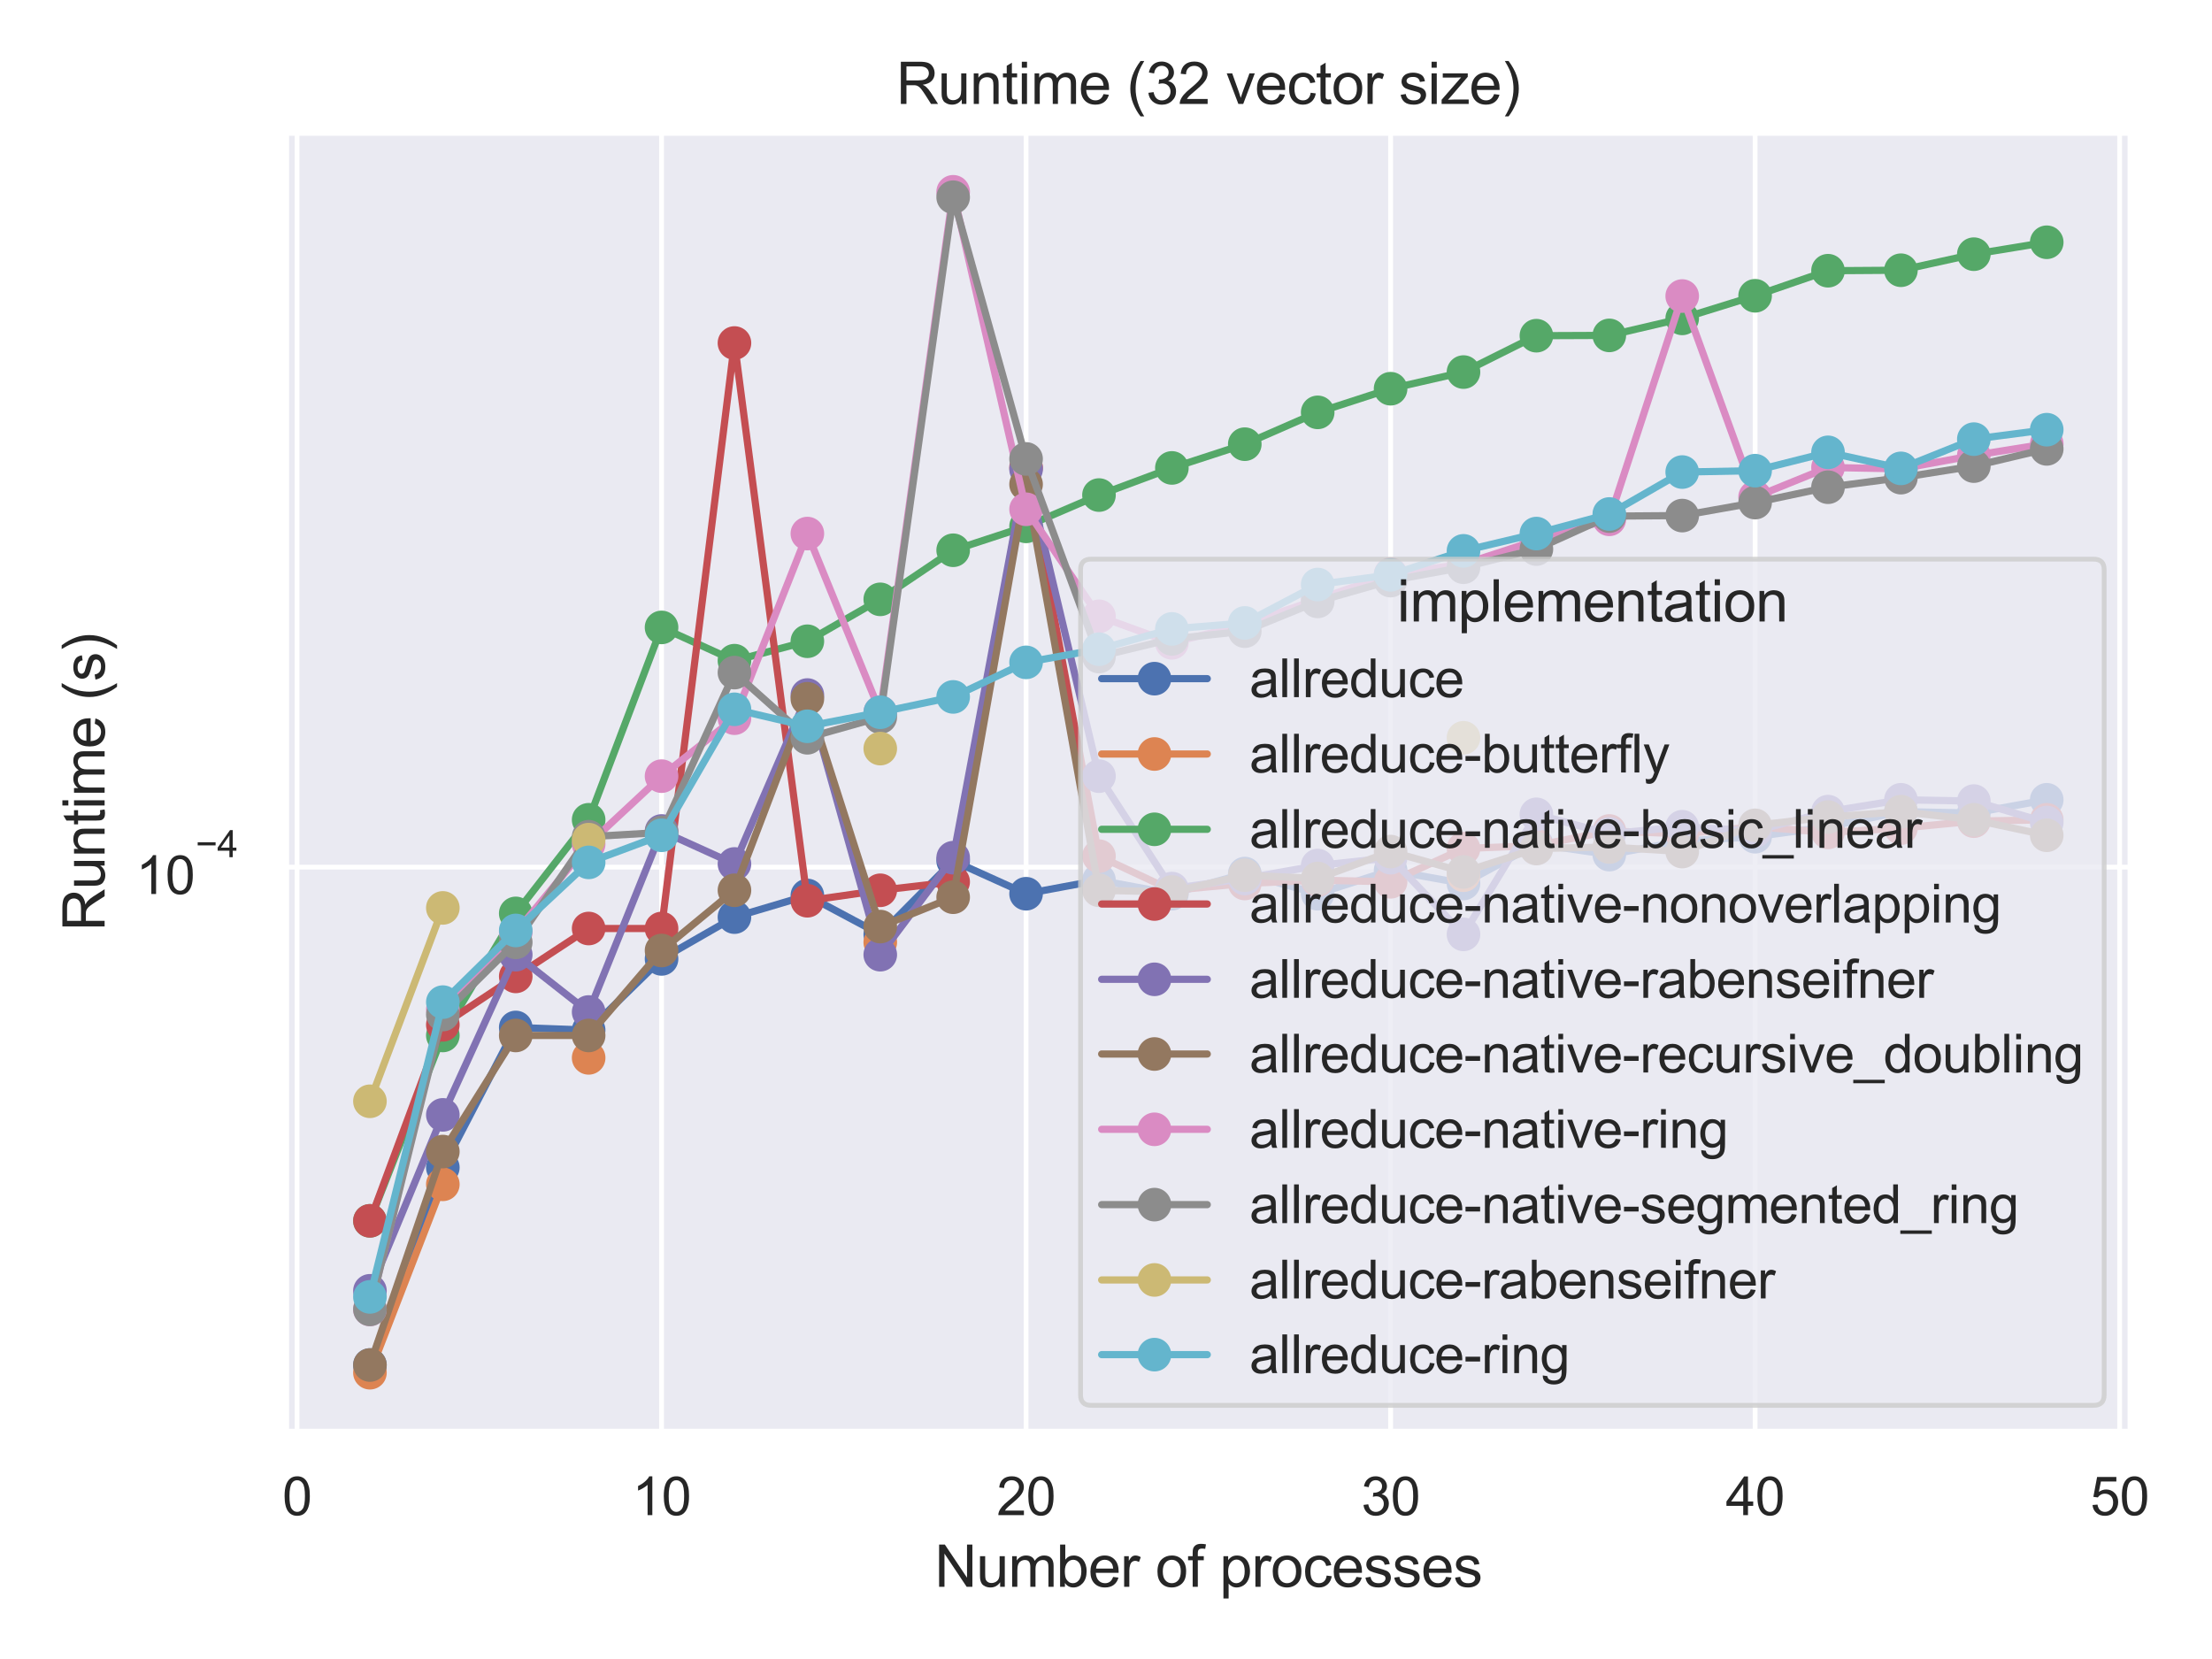 <?xml version="1.0" encoding="utf-8" standalone="no"?>
<!DOCTYPE svg PUBLIC "-//W3C//DTD SVG 1.1//EN"
  "http://www.w3.org/Graphics/SVG/1.1/DTD/svg11.dtd">
<svg height="345.6pt" version="1.1" viewBox="0 0 460.8 345.6" width="460.8pt" xmlns="http://www.w3.org/2000/svg" xmlns:xlink="http://www.w3.org/1999/xlink">
 <defs>
  <style type="text/css">*{stroke-linecap:butt;stroke-linejoin:round;}</style>
 </defs>
 <g id="figure_1">
  <g id="patch_1">
   <path d="M 0 345.6 
L 460.8 345.6 
L 460.8 0 
L 0 0 
z
" style="fill:#ffffff;"/>
  </g>
  <g id="axes_1">
   <g id="patch_2">
    <path d="M 59.598 298.26 
L 443.837 298.26 
L 443.837 27.656 
L 59.598 27.656 
z
" style="fill:#eaeaf2;"/>
   </g>
   <g id="matplotlib.axis_1">
    <g id="xtick_1">
     <g id="line2d_1">
      <path clip-path="url(#p0d170520ca)" d="M 61.876 298.26 
L 61.876 27.656 
" style="fill:none;stroke:#ffffff;stroke-linecap:round;"/>
     </g>
     <g id="text_1">
      <!-- 0 -->
      <g style="fill:#262626;" transform="translate(58.818 315.634)scale(0.11 -0.11)">
       <defs>
        <path d="M 266 2259 
Q 266 3072 433 3567 
Q 600 4063 929 4331 
Q 1259 4600 1759 4600 
Q 2128 4600 2406 4451 
Q 2684 4303 2865 4023 
Q 3047 3744 3150 3342 
Q 3253 2941 3253 2259 
Q 3253 1453 3087 958 
Q 2922 463 2592 192 
Q 2263 -78 1759 -78 
Q 1097 -78 719 397 
Q 266 969 266 2259 
z
M 844 2259 
Q 844 1131 1108 757 
Q 1372 384 1759 384 
Q 2147 384 2411 759 
Q 2675 1134 2675 2259 
Q 2675 3391 2411 3762 
Q 2147 4134 1753 4134 
Q 1366 4134 1134 3806 
Q 844 3388 844 2259 
z
" id="ArialMT-30" transform="scale(0.016)"/>
       </defs>
       <use xlink:href="#ArialMT-30"/>
      </g>
     </g>
    </g>
    <g id="xtick_2">
     <g id="line2d_2">
      <path clip-path="url(#p0d170520ca)" d="M 137.813 298.26 
L 137.813 27.656 
" style="fill:none;stroke:#ffffff;stroke-linecap:round;"/>
     </g>
     <g id="text_2">
      <!-- 10 -->
      <g style="fill:#262626;" transform="translate(131.696 315.634)scale(0.11 -0.11)">
       <defs>
        <path d="M 2384 0 
L 1822 0 
L 1822 3584 
Q 1619 3391 1289 3197 
Q 959 3003 697 2906 
L 697 3450 
Q 1169 3672 1522 3987 
Q 1875 4303 2022 4600 
L 2384 4600 
L 2384 0 
z
" id="ArialMT-31" transform="scale(0.016)"/>
       </defs>
       <use xlink:href="#ArialMT-31"/>
       <use x="55.615" xlink:href="#ArialMT-30"/>
      </g>
     </g>
    </g>
    <g id="xtick_3">
     <g id="line2d_3">
      <path clip-path="url(#p0d170520ca)" d="M 213.75 298.26 
L 213.75 27.656 
" style="fill:none;stroke:#ffffff;stroke-linecap:round;"/>
     </g>
     <g id="text_3">
      <!-- 20 -->
      <g style="fill:#262626;" transform="translate(207.632 315.634)scale(0.11 -0.11)">
       <defs>
        <path d="M 3222 541 
L 3222 0 
L 194 0 
Q 188 203 259 391 
Q 375 700 629 1000 
Q 884 1300 1366 1694 
Q 2113 2306 2375 2664 
Q 2638 3022 2638 3341 
Q 2638 3675 2398 3904 
Q 2159 4134 1775 4134 
Q 1369 4134 1125 3890 
Q 881 3647 878 3216 
L 300 3275 
Q 359 3922 746 4261 
Q 1134 4600 1788 4600 
Q 2447 4600 2831 4234 
Q 3216 3869 3216 3328 
Q 3216 3053 3103 2787 
Q 2991 2522 2730 2228 
Q 2469 1934 1863 1422 
Q 1356 997 1212 845 
Q 1069 694 975 541 
L 3222 541 
z
" id="ArialMT-32" transform="scale(0.016)"/>
       </defs>
       <use xlink:href="#ArialMT-32"/>
       <use x="55.615" xlink:href="#ArialMT-30"/>
      </g>
     </g>
    </g>
    <g id="xtick_4">
     <g id="line2d_4">
      <path clip-path="url(#p0d170520ca)" d="M 289.686 298.26 
L 289.686 27.656 
" style="fill:none;stroke:#ffffff;stroke-linecap:round;"/>
     </g>
     <g id="text_4">
      <!-- 30 -->
      <g style="fill:#262626;" transform="translate(283.569 315.634)scale(0.11 -0.11)">
       <defs>
        <path d="M 269 1209 
L 831 1284 
Q 928 806 1161 595 
Q 1394 384 1728 384 
Q 2125 384 2398 659 
Q 2672 934 2672 1341 
Q 2672 1728 2419 1979 
Q 2166 2231 1775 2231 
Q 1616 2231 1378 2169 
L 1441 2663 
Q 1497 2656 1531 2656 
Q 1891 2656 2178 2843 
Q 2466 3031 2466 3422 
Q 2466 3731 2256 3934 
Q 2047 4138 1716 4138 
Q 1388 4138 1169 3931 
Q 950 3725 888 3313 
L 325 3413 
Q 428 3978 793 4289 
Q 1159 4600 1703 4600 
Q 2078 4600 2393 4439 
Q 2709 4278 2876 4000 
Q 3044 3722 3044 3409 
Q 3044 3113 2884 2869 
Q 2725 2625 2413 2481 
Q 2819 2388 3044 2092 
Q 3269 1797 3269 1353 
Q 3269 753 2831 336 
Q 2394 -81 1725 -81 
Q 1122 -81 723 278 
Q 325 638 269 1209 
z
" id="ArialMT-33" transform="scale(0.016)"/>
       </defs>
       <use xlink:href="#ArialMT-33"/>
       <use x="55.615" xlink:href="#ArialMT-30"/>
      </g>
     </g>
    </g>
    <g id="xtick_5">
     <g id="line2d_5">
      <path clip-path="url(#p0d170520ca)" d="M 365.623 298.26 
L 365.623 27.656 
" style="fill:none;stroke:#ffffff;stroke-linecap:round;"/>
     </g>
     <g id="text_5">
      <!-- 40 -->
      <g style="fill:#262626;" transform="translate(359.506 315.634)scale(0.11 -0.11)">
       <defs>
        <path d="M 2069 0 
L 2069 1097 
L 81 1097 
L 81 1613 
L 2172 4581 
L 2631 4581 
L 2631 1613 
L 3250 1613 
L 3250 1097 
L 2631 1097 
L 2631 0 
L 2069 0 
z
M 2069 1613 
L 2069 3678 
L 634 1613 
L 2069 1613 
z
" id="ArialMT-34" transform="scale(0.016)"/>
       </defs>
       <use xlink:href="#ArialMT-34"/>
       <use x="55.615" xlink:href="#ArialMT-30"/>
      </g>
     </g>
    </g>
    <g id="xtick_6">
     <g id="line2d_6">
      <path clip-path="url(#p0d170520ca)" d="M 441.559 298.26 
L 441.559 27.656 
" style="fill:none;stroke:#ffffff;stroke-linecap:round;"/>
     </g>
     <g id="text_6">
      <!-- 50 -->
      <g style="fill:#262626;" transform="translate(435.442 315.634)scale(0.11 -0.11)">
       <defs>
        <path d="M 266 1200 
L 856 1250 
Q 922 819 1161 601 
Q 1400 384 1738 384 
Q 2144 384 2425 690 
Q 2706 997 2706 1503 
Q 2706 1984 2436 2262 
Q 2166 2541 1728 2541 
Q 1456 2541 1237 2417 
Q 1019 2294 894 2097 
L 366 2166 
L 809 4519 
L 3088 4519 
L 3088 3981 
L 1259 3981 
L 1013 2750 
Q 1425 3038 1878 3038 
Q 2478 3038 2890 2622 
Q 3303 2206 3303 1553 
Q 3303 931 2941 478 
Q 2500 -78 1738 -78 
Q 1113 -78 717 272 
Q 322 622 266 1200 
z
" id="ArialMT-35" transform="scale(0.016)"/>
       </defs>
       <use xlink:href="#ArialMT-35"/>
       <use x="55.615" xlink:href="#ArialMT-30"/>
      </g>
     </g>
    </g>
    <g id="text_7">
     <!-- Number of processes -->
     <g style="fill:#262626;" transform="translate(194.698 330.555)scale(0.12 -0.12)">
      <defs>
       <path d="M 488 0 
L 488 4581 
L 1109 4581 
L 3516 984 
L 3516 4581 
L 4097 4581 
L 4097 0 
L 3475 0 
L 1069 3600 
L 1069 0 
L 488 0 
z
" id="ArialMT-4e" transform="scale(0.016)"/>
       <path d="M 2597 0 
L 2597 488 
Q 2209 -75 1544 -75 
Q 1250 -75 995 37 
Q 741 150 617 320 
Q 494 491 444 738 
Q 409 903 409 1263 
L 409 3319 
L 972 3319 
L 972 1478 
Q 972 1038 1006 884 
Q 1059 663 1231 536 
Q 1403 409 1656 409 
Q 1909 409 2131 539 
Q 2353 669 2445 892 
Q 2538 1116 2538 1541 
L 2538 3319 
L 3100 3319 
L 3100 0 
L 2597 0 
z
" id="ArialMT-75" transform="scale(0.016)"/>
       <path d="M 422 0 
L 422 3319 
L 925 3319 
L 925 2853 
Q 1081 3097 1340 3245 
Q 1600 3394 1931 3394 
Q 2300 3394 2536 3241 
Q 2772 3088 2869 2813 
Q 3263 3394 3894 3394 
Q 4388 3394 4653 3120 
Q 4919 2847 4919 2278 
L 4919 0 
L 4359 0 
L 4359 2091 
Q 4359 2428 4304 2576 
Q 4250 2725 4106 2815 
Q 3963 2906 3769 2906 
Q 3419 2906 3187 2673 
Q 2956 2441 2956 1928 
L 2956 0 
L 2394 0 
L 2394 2156 
Q 2394 2531 2256 2718 
Q 2119 2906 1806 2906 
Q 1569 2906 1367 2781 
Q 1166 2656 1075 2415 
Q 984 2175 984 1722 
L 984 0 
L 422 0 
z
" id="ArialMT-6d" transform="scale(0.016)"/>
       <path d="M 941 0 
L 419 0 
L 419 4581 
L 981 4581 
L 981 2947 
Q 1338 3394 1891 3394 
Q 2197 3394 2470 3270 
Q 2744 3147 2920 2923 
Q 3097 2700 3197 2384 
Q 3297 2069 3297 1709 
Q 3297 856 2875 390 
Q 2453 -75 1863 -75 
Q 1275 -75 941 416 
L 941 0 
z
M 934 1684 
Q 934 1088 1097 822 
Q 1363 388 1816 388 
Q 2184 388 2453 708 
Q 2722 1028 2722 1663 
Q 2722 2313 2464 2622 
Q 2206 2931 1841 2931 
Q 1472 2931 1203 2611 
Q 934 2291 934 1684 
z
" id="ArialMT-62" transform="scale(0.016)"/>
       <path d="M 2694 1069 
L 3275 997 
Q 3138 488 2766 206 
Q 2394 -75 1816 -75 
Q 1088 -75 661 373 
Q 234 822 234 1631 
Q 234 2469 665 2931 
Q 1097 3394 1784 3394 
Q 2450 3394 2872 2941 
Q 3294 2488 3294 1666 
Q 3294 1616 3291 1516 
L 816 1516 
Q 847 969 1125 678 
Q 1403 388 1819 388 
Q 2128 388 2347 550 
Q 2566 713 2694 1069 
z
M 847 1978 
L 2700 1978 
Q 2663 2397 2488 2606 
Q 2219 2931 1791 2931 
Q 1403 2931 1139 2672 
Q 875 2413 847 1978 
z
" id="ArialMT-65" transform="scale(0.016)"/>
       <path d="M 416 0 
L 416 3319 
L 922 3319 
L 922 2816 
Q 1116 3169 1280 3281 
Q 1444 3394 1641 3394 
Q 1925 3394 2219 3213 
L 2025 2691 
Q 1819 2813 1613 2813 
Q 1428 2813 1281 2702 
Q 1134 2591 1072 2394 
Q 978 2094 978 1738 
L 978 0 
L 416 0 
z
" id="ArialMT-72" transform="scale(0.016)"/>
       <path id="ArialMT-20" transform="scale(0.016)"/>
       <path d="M 213 1659 
Q 213 2581 725 3025 
Q 1153 3394 1769 3394 
Q 2453 3394 2887 2945 
Q 3322 2497 3322 1706 
Q 3322 1066 3130 698 
Q 2938 331 2570 128 
Q 2203 -75 1769 -75 
Q 1072 -75 642 372 
Q 213 819 213 1659 
z
M 791 1659 
Q 791 1022 1069 705 
Q 1347 388 1769 388 
Q 2188 388 2466 706 
Q 2744 1025 2744 1678 
Q 2744 2294 2464 2611 
Q 2184 2928 1769 2928 
Q 1347 2928 1069 2612 
Q 791 2297 791 1659 
z
" id="ArialMT-6f" transform="scale(0.016)"/>
       <path d="M 556 0 
L 556 2881 
L 59 2881 
L 59 3319 
L 556 3319 
L 556 3672 
Q 556 4006 616 4169 
Q 697 4388 901 4523 
Q 1106 4659 1475 4659 
Q 1713 4659 2000 4603 
L 1916 4113 
Q 1741 4144 1584 4144 
Q 1328 4144 1222 4034 
Q 1116 3925 1116 3625 
L 1116 3319 
L 1763 3319 
L 1763 2881 
L 1116 2881 
L 1116 0 
L 556 0 
z
" id="ArialMT-66" transform="scale(0.016)"/>
       <path d="M 422 -1272 
L 422 3319 
L 934 3319 
L 934 2888 
Q 1116 3141 1344 3267 
Q 1572 3394 1897 3394 
Q 2322 3394 2647 3175 
Q 2972 2956 3137 2557 
Q 3303 2159 3303 1684 
Q 3303 1175 3120 767 
Q 2938 359 2589 142 
Q 2241 -75 1856 -75 
Q 1575 -75 1351 44 
Q 1128 163 984 344 
L 984 -1272 
L 422 -1272 
z
M 931 1641 
Q 931 1000 1190 694 
Q 1450 388 1819 388 
Q 2194 388 2461 705 
Q 2728 1022 2728 1688 
Q 2728 2322 2467 2637 
Q 2206 2953 1844 2953 
Q 1484 2953 1207 2617 
Q 931 2281 931 1641 
z
" id="ArialMT-70" transform="scale(0.016)"/>
       <path d="M 2588 1216 
L 3141 1144 
Q 3050 572 2676 248 
Q 2303 -75 1759 -75 
Q 1078 -75 664 370 
Q 250 816 250 1647 
Q 250 2184 428 2587 
Q 606 2991 970 3192 
Q 1334 3394 1763 3394 
Q 2303 3394 2647 3120 
Q 2991 2847 3088 2344 
L 2541 2259 
Q 2463 2594 2264 2762 
Q 2066 2931 1784 2931 
Q 1359 2931 1093 2626 
Q 828 2322 828 1663 
Q 828 994 1084 691 
Q 1341 388 1753 388 
Q 2084 388 2306 591 
Q 2528 794 2588 1216 
z
" id="ArialMT-63" transform="scale(0.016)"/>
       <path d="M 197 991 
L 753 1078 
Q 800 744 1014 566 
Q 1228 388 1613 388 
Q 2000 388 2187 545 
Q 2375 703 2375 916 
Q 2375 1106 2209 1216 
Q 2094 1291 1634 1406 
Q 1016 1563 777 1677 
Q 538 1791 414 1992 
Q 291 2194 291 2438 
Q 291 2659 392 2848 
Q 494 3038 669 3163 
Q 800 3259 1026 3326 
Q 1253 3394 1513 3394 
Q 1903 3394 2198 3281 
Q 2494 3169 2634 2976 
Q 2775 2784 2828 2463 
L 2278 2388 
Q 2241 2644 2061 2787 
Q 1881 2931 1553 2931 
Q 1166 2931 1000 2803 
Q 834 2675 834 2503 
Q 834 2394 903 2306 
Q 972 2216 1119 2156 
Q 1203 2125 1616 2013 
Q 2213 1853 2448 1751 
Q 2684 1650 2818 1456 
Q 2953 1263 2953 975 
Q 2953 694 2789 445 
Q 2625 197 2315 61 
Q 2006 -75 1616 -75 
Q 969 -75 630 194 
Q 291 463 197 991 
z
" id="ArialMT-73" transform="scale(0.016)"/>
      </defs>
      <use xlink:href="#ArialMT-4e"/>
      <use x="72.217" xlink:href="#ArialMT-75"/>
      <use x="127.832" xlink:href="#ArialMT-6d"/>
      <use x="211.133" xlink:href="#ArialMT-62"/>
      <use x="266.748" xlink:href="#ArialMT-65"/>
      <use x="322.363" xlink:href="#ArialMT-72"/>
      <use x="355.664" xlink:href="#ArialMT-20"/>
      <use x="383.447" xlink:href="#ArialMT-6f"/>
      <use x="439.062" xlink:href="#ArialMT-66"/>
      <use x="466.846" xlink:href="#ArialMT-20"/>
      <use x="494.629" xlink:href="#ArialMT-70"/>
      <use x="550.244" xlink:href="#ArialMT-72"/>
      <use x="583.545" xlink:href="#ArialMT-6f"/>
      <use x="639.16" xlink:href="#ArialMT-63"/>
      <use x="689.16" xlink:href="#ArialMT-65"/>
      <use x="744.775" xlink:href="#ArialMT-73"/>
      <use x="794.775" xlink:href="#ArialMT-73"/>
      <use x="844.775" xlink:href="#ArialMT-65"/>
      <use x="900.391" xlink:href="#ArialMT-73"/>
     </g>
    </g>
   </g>
   <g id="matplotlib.axis_2">
    <g id="ytick_1">
     <g id="line2d_7">
      <path clip-path="url(#p0d170520ca)" d="M 59.598 180.64 
L 443.837 180.64 
" style="fill:none;stroke:#ffffff;stroke-linecap:round;"/>
     </g>
     <g id="text_8">
      <!-- $\mathdefault{10^{-4}}$ -->
      <g style="fill:#262626;" transform="translate(28.318 186.257)scale(0.11 -0.11)">
       <defs>
        <path d="M 3381 1997 
L 356 1997 
L 356 2522 
L 3381 2522 
L 3381 1997 
z
" id="ArialMT-2212" transform="scale(0.016)"/>
       </defs>
       <use transform="translate(0 0.202)" xlink:href="#ArialMT-31"/>
       <use transform="translate(55.615 0.202)" xlink:href="#ArialMT-30"/>
       <use transform="translate(112.973 69.895)scale(0.7)" xlink:href="#ArialMT-2212"/>
       <use transform="translate(153.852 69.895)scale(0.7)" xlink:href="#ArialMT-34"/>
      </g>
     </g>
    </g>
    <g id="ytick_2"/>
    <g id="ytick_3"/>
    <g id="ytick_4"/>
    <g id="ytick_5"/>
    <g id="ytick_6"/>
    <g id="ytick_7"/>
    <g id="ytick_8"/>
    <g id="ytick_9"/>
    <g id="ytick_10"/>
    <g id="ytick_11"/>
    <g id="ytick_12"/>
    <g id="ytick_13"/>
    <g id="ytick_14"/>
    <g id="ytick_15"/>
    <g id="ytick_16"/>
    <g id="ytick_17"/>
    <g id="text_9">
     <!-- Runtime (s) -->
     <g style="fill:#262626;" transform="translate(21.793 193.961)rotate(-90)scale(0.12 -0.12)">
      <defs>
       <path d="M 503 0 
L 503 4581 
L 2534 4581 
Q 3147 4581 3465 4457 
Q 3784 4334 3975 4021 
Q 4166 3709 4166 3331 
Q 4166 2844 3850 2509 
Q 3534 2175 2875 2084 
Q 3116 1969 3241 1856 
Q 3506 1613 3744 1247 
L 4541 0 
L 3778 0 
L 3172 953 
Q 2906 1366 2734 1584 
Q 2563 1803 2427 1890 
Q 2291 1978 2150 2013 
Q 2047 2034 1813 2034 
L 1109 2034 
L 1109 0 
L 503 0 
z
M 1109 2559 
L 2413 2559 
Q 2828 2559 3062 2645 
Q 3297 2731 3419 2920 
Q 3541 3109 3541 3331 
Q 3541 3656 3305 3865 
Q 3069 4075 2559 4075 
L 1109 4075 
L 1109 2559 
z
" id="ArialMT-52" transform="scale(0.016)"/>
       <path d="M 422 0 
L 422 3319 
L 928 3319 
L 928 2847 
Q 1294 3394 1984 3394 
Q 2284 3394 2536 3286 
Q 2788 3178 2913 3003 
Q 3038 2828 3088 2588 
Q 3119 2431 3119 2041 
L 3119 0 
L 2556 0 
L 2556 2019 
Q 2556 2363 2490 2533 
Q 2425 2703 2258 2804 
Q 2091 2906 1866 2906 
Q 1506 2906 1245 2678 
Q 984 2450 984 1813 
L 984 0 
L 422 0 
z
" id="ArialMT-6e" transform="scale(0.016)"/>
       <path d="M 1650 503 
L 1731 6 
Q 1494 -44 1306 -44 
Q 1000 -44 831 53 
Q 663 150 594 308 
Q 525 466 525 972 
L 525 2881 
L 113 2881 
L 113 3319 
L 525 3319 
L 525 4141 
L 1084 4478 
L 1084 3319 
L 1650 3319 
L 1650 2881 
L 1084 2881 
L 1084 941 
Q 1084 700 1114 631 
Q 1144 563 1211 522 
Q 1278 481 1403 481 
Q 1497 481 1650 503 
z
" id="ArialMT-74" transform="scale(0.016)"/>
       <path d="M 425 3934 
L 425 4581 
L 988 4581 
L 988 3934 
L 425 3934 
z
M 425 0 
L 425 3319 
L 988 3319 
L 988 0 
L 425 0 
z
" id="ArialMT-69" transform="scale(0.016)"/>
       <path d="M 1497 -1347 
Q 1031 -759 709 28 
Q 388 816 388 1659 
Q 388 2403 628 3084 
Q 909 3875 1497 4659 
L 1900 4659 
Q 1522 4009 1400 3731 
Q 1209 3300 1100 2831 
Q 966 2247 966 1656 
Q 966 153 1900 -1347 
L 1497 -1347 
z
" id="ArialMT-28" transform="scale(0.016)"/>
       <path d="M 791 -1347 
L 388 -1347 
Q 1322 153 1322 1656 
Q 1322 2244 1188 2822 
Q 1081 3291 891 3722 
Q 769 4003 388 4659 
L 791 4659 
Q 1378 3875 1659 3084 
Q 1900 2403 1900 1659 
Q 1900 816 1576 28 
Q 1253 -759 791 -1347 
z
" id="ArialMT-29" transform="scale(0.016)"/>
      </defs>
      <use xlink:href="#ArialMT-52"/>
      <use x="72.217" xlink:href="#ArialMT-75"/>
      <use x="127.832" xlink:href="#ArialMT-6e"/>
      <use x="183.447" xlink:href="#ArialMT-74"/>
      <use x="211.23" xlink:href="#ArialMT-69"/>
      <use x="233.447" xlink:href="#ArialMT-6d"/>
      <use x="316.748" xlink:href="#ArialMT-65"/>
      <use x="372.363" xlink:href="#ArialMT-20"/>
      <use x="400.146" xlink:href="#ArialMT-28"/>
      <use x="433.447" xlink:href="#ArialMT-73"/>
      <use x="483.447" xlink:href="#ArialMT-29"/>
     </g>
    </g>
   </g>
   <g id="line2d_8">
    <path clip-path="url(#p0d170520ca)" d="M 77.064 284.358 
L 92.251 243.218 
L 107.438 214.037 
L 122.626 214.589 
L 137.813 199.759 
L 153 191.051 
L 168.188 186.543 
L 183.375 194.644 
L 198.562 179.324 
L 213.75 186.181 
L 228.937 183.353 
L 244.124 186.181 
L 259.311 181.982 
L 274.499 186.181 
L 289.686 181.308 
L 304.873 184.049 
L 320.061 175.834 
L 335.248 178.033 
L 350.435 175.218 
L 365.623 174.306 
L 380.81 172.224 
L 395.997 169.079 
L 411.185 169.359 
L 426.372 166.612 
" style="fill:none;stroke:#4c72b0;stroke-linecap:round;stroke-width:1.5;"/>
    <defs>
     <path d="M 0 3 
C 0.796 3 1.559 2.684 2.121 2.121 
C 2.684 1.559 3 0.796 3 0 
C 3 -0.796 2.684 -1.559 2.121 -2.121 
C 1.559 -2.684 0.796 -3 0 -3 
C -0.796 -3 -1.559 -2.684 -2.121 -2.121 
C -2.684 -1.559 -3 -0.796 -3 0 
C -3 0.796 -2.684 1.559 -2.121 2.121 
C -1.559 2.684 -0.796 3 0 3 
z
" id="m400438a8aa" style="stroke:#4c72b0;"/>
    </defs>
    <g clip-path="url(#p0d170520ca)">
     <use style="fill:#4c72b0;stroke:#4c72b0;" x="77.064" xlink:href="#m400438a8aa" y="284.358"/>
     <use style="fill:#4c72b0;stroke:#4c72b0;" x="92.251" xlink:href="#m400438a8aa" y="243.218"/>
     <use style="fill:#4c72b0;stroke:#4c72b0;" x="107.438" xlink:href="#m400438a8aa" y="214.037"/>
     <use style="fill:#4c72b0;stroke:#4c72b0;" x="122.626" xlink:href="#m400438a8aa" y="214.589"/>
     <use style="fill:#4c72b0;stroke:#4c72b0;" x="137.813" xlink:href="#m400438a8aa" y="199.759"/>
     <use style="fill:#4c72b0;stroke:#4c72b0;" x="153" xlink:href="#m400438a8aa" y="191.051"/>
     <use style="fill:#4c72b0;stroke:#4c72b0;" x="168.188" xlink:href="#m400438a8aa" y="186.543"/>
     <use style="fill:#4c72b0;stroke:#4c72b0;" x="183.375" xlink:href="#m400438a8aa" y="194.644"/>
     <use style="fill:#4c72b0;stroke:#4c72b0;" x="198.562" xlink:href="#m400438a8aa" y="179.324"/>
     <use style="fill:#4c72b0;stroke:#4c72b0;" x="213.75" xlink:href="#m400438a8aa" y="186.181"/>
     <use style="fill:#4c72b0;stroke:#4c72b0;" x="228.937" xlink:href="#m400438a8aa" y="183.353"/>
     <use style="fill:#4c72b0;stroke:#4c72b0;" x="244.124" xlink:href="#m400438a8aa" y="186.181"/>
     <use style="fill:#4c72b0;stroke:#4c72b0;" x="259.311" xlink:href="#m400438a8aa" y="181.982"/>
     <use style="fill:#4c72b0;stroke:#4c72b0;" x="274.499" xlink:href="#m400438a8aa" y="186.181"/>
     <use style="fill:#4c72b0;stroke:#4c72b0;" x="289.686" xlink:href="#m400438a8aa" y="181.308"/>
     <use style="fill:#4c72b0;stroke:#4c72b0;" x="304.873" xlink:href="#m400438a8aa" y="184.049"/>
     <use style="fill:#4c72b0;stroke:#4c72b0;" x="320.061" xlink:href="#m400438a8aa" y="175.834"/>
     <use style="fill:#4c72b0;stroke:#4c72b0;" x="335.248" xlink:href="#m400438a8aa" y="178.033"/>
     <use style="fill:#4c72b0;stroke:#4c72b0;" x="350.435" xlink:href="#m400438a8aa" y="175.218"/>
     <use style="fill:#4c72b0;stroke:#4c72b0;" x="365.623" xlink:href="#m400438a8aa" y="174.306"/>
     <use style="fill:#4c72b0;stroke:#4c72b0;" x="380.81" xlink:href="#m400438a8aa" y="172.224"/>
     <use style="fill:#4c72b0;stroke:#4c72b0;" x="395.997" xlink:href="#m400438a8aa" y="169.079"/>
     <use style="fill:#4c72b0;stroke:#4c72b0;" x="411.185" xlink:href="#m400438a8aa" y="169.359"/>
     <use style="fill:#4c72b0;stroke:#4c72b0;" x="426.372" xlink:href="#m400438a8aa" y="166.612"/>
    </g>
   </g>
   <g id="line2d_9">
    <path clip-path="url(#p0d170520ca)" d="M 77.064 285.96 
L 92.251 246.716 
M 122.626 220.371 
M 183.375 196.306 
M 304.873 182.322 
" style="fill:none;stroke:#dd8452;stroke-linecap:round;stroke-width:1.5;"/>
    <defs>
     <path d="M 0 3 
C 0.796 3 1.559 2.684 2.121 2.121 
C 2.684 1.559 3 0.796 3 0 
C 3 -0.796 2.684 -1.559 2.121 -2.121 
C 1.559 -2.684 0.796 -3 0 -3 
C -0.796 -3 -1.559 -2.684 -2.121 -2.121 
C -2.684 -1.559 -3 -0.796 -3 0 
C -3 0.796 -2.684 1.559 -2.121 2.121 
C -1.559 2.684 -0.796 3 0 3 
z
" id="ma973171eaa" style="stroke:#dd8452;"/>
    </defs>
    <g clip-path="url(#p0d170520ca)">
     <use style="fill:#dd8452;stroke:#dd8452;" x="77.064" xlink:href="#ma973171eaa" y="285.96"/>
     <use style="fill:#dd8452;stroke:#dd8452;" x="92.251" xlink:href="#ma973171eaa" y="246.716"/>
     <use style="fill:#dd8452;stroke:#dd8452;" x="122.626" xlink:href="#ma973171eaa" y="220.371"/>
     <use style="fill:#dd8452;stroke:#dd8452;" x="183.375" xlink:href="#ma973171eaa" y="196.306"/>
     <use style="fill:#dd8452;stroke:#dd8452;" x="304.873" xlink:href="#ma973171eaa" y="182.322"/>
    </g>
   </g>
   <g id="line2d_10">
    <path clip-path="url(#p0d170520ca)" d="M 77.064 254.32 
L 92.251 215.706 
L 107.438 190.278 
L 122.626 170.776 
L 137.813 130.702 
L 153 137.634 
L 168.188 133.585 
L 183.375 124.854 
L 198.562 114.63 
L 213.75 109.652 
L 228.937 103.131 
L 244.124 97.478 
L 259.311 92.532 
L 274.499 85.902 
L 289.686 80.977 
L 304.873 77.509 
L 320.061 69.932 
L 335.248 69.869 
L 350.435 66.325 
L 365.623 61.617 
L 380.81 56.396 
L 395.997 56.294 
L 411.185 52.951 
L 426.372 50.468 
" style="fill:none;stroke:#55a868;stroke-linecap:round;stroke-width:1.5;"/>
    <defs>
     <path d="M 0 3 
C 0.796 3 1.559 2.684 2.121 2.121 
C 2.684 1.559 3 0.796 3 0 
C 3 -0.796 2.684 -1.559 2.121 -2.121 
C 1.559 -2.684 0.796 -3 0 -3 
C -0.796 -3 -1.559 -2.684 -2.121 -2.121 
C -2.684 -1.559 -3 -0.796 -3 0 
C -3 0.796 -2.684 1.559 -2.121 2.121 
C -1.559 2.684 -0.796 3 0 3 
z
" id="mb51cc81f54" style="stroke:#55a868;"/>
    </defs>
    <g clip-path="url(#p0d170520ca)">
     <use style="fill:#55a868;stroke:#55a868;" x="77.064" xlink:href="#mb51cc81f54" y="254.32"/>
     <use style="fill:#55a868;stroke:#55a868;" x="92.251" xlink:href="#mb51cc81f54" y="215.706"/>
     <use style="fill:#55a868;stroke:#55a868;" x="107.438" xlink:href="#mb51cc81f54" y="190.278"/>
     <use style="fill:#55a868;stroke:#55a868;" x="122.626" xlink:href="#mb51cc81f54" y="170.776"/>
     <use style="fill:#55a868;stroke:#55a868;" x="137.813" xlink:href="#mb51cc81f54" y="130.702"/>
     <use style="fill:#55a868;stroke:#55a868;" x="153" xlink:href="#mb51cc81f54" y="137.634"/>
     <use style="fill:#55a868;stroke:#55a868;" x="168.188" xlink:href="#mb51cc81f54" y="133.585"/>
     <use style="fill:#55a868;stroke:#55a868;" x="183.375" xlink:href="#mb51cc81f54" y="124.854"/>
     <use style="fill:#55a868;stroke:#55a868;" x="198.562" xlink:href="#mb51cc81f54" y="114.63"/>
     <use style="fill:#55a868;stroke:#55a868;" x="213.75" xlink:href="#mb51cc81f54" y="109.652"/>
     <use style="fill:#55a868;stroke:#55a868;" x="228.937" xlink:href="#mb51cc81f54" y="103.131"/>
     <use style="fill:#55a868;stroke:#55a868;" x="244.124" xlink:href="#mb51cc81f54" y="97.478"/>
     <use style="fill:#55a868;stroke:#55a868;" x="259.311" xlink:href="#mb51cc81f54" y="92.532"/>
     <use style="fill:#55a868;stroke:#55a868;" x="274.499" xlink:href="#mb51cc81f54" y="85.902"/>
     <use style="fill:#55a868;stroke:#55a868;" x="289.686" xlink:href="#mb51cc81f54" y="80.977"/>
     <use style="fill:#55a868;stroke:#55a868;" x="304.873" xlink:href="#mb51cc81f54" y="77.509"/>
     <use style="fill:#55a868;stroke:#55a868;" x="320.061" xlink:href="#mb51cc81f54" y="69.932"/>
     <use style="fill:#55a868;stroke:#55a868;" x="335.248" xlink:href="#mb51cc81f54" y="69.869"/>
     <use style="fill:#55a868;stroke:#55a868;" x="350.435" xlink:href="#mb51cc81f54" y="66.325"/>
     <use style="fill:#55a868;stroke:#55a868;" x="365.623" xlink:href="#mb51cc81f54" y="61.617"/>
     <use style="fill:#55a868;stroke:#55a868;" x="380.81" xlink:href="#mb51cc81f54" y="56.396"/>
     <use style="fill:#55a868;stroke:#55a868;" x="395.997" xlink:href="#mb51cc81f54" y="56.294"/>
     <use style="fill:#55a868;stroke:#55a868;" x="411.185" xlink:href="#mb51cc81f54" y="52.951"/>
     <use style="fill:#55a868;stroke:#55a868;" x="426.372" xlink:href="#mb51cc81f54" y="50.468"/>
    </g>
   </g>
   <g id="line2d_11">
    <path clip-path="url(#p0d170520ca)" d="M 77.064 254.32 
L 92.251 213.49 
L 107.438 203.401 
L 122.626 193.425 
L 137.813 193.425 
L 153 71.457 
L 168.188 187.642 
L 183.375 185.463 
L 198.562 183.7 
L 213.75 97.383 
L 228.937 178.354 
L 244.124 185.463 
L 259.311 184.049 
L 274.499 183.353 
L 289.686 183.7 
L 304.873 176.767 
L 320.061 176.143 
L 335.248 173.108 
L 350.435 173.704 
L 365.623 172.224 
L 380.81 173.406 
L 395.997 172.517 
L 411.185 171.063 
L 426.372 170.776 
" style="fill:none;stroke:#c44e52;stroke-linecap:round;stroke-width:1.5;"/>
    <defs>
     <path d="M 0 3 
C 0.796 3 1.559 2.684 2.121 2.121 
C 2.684 1.559 3 0.796 3 0 
C 3 -0.796 2.684 -1.559 2.121 -2.121 
C 1.559 -2.684 0.796 -3 0 -3 
C -0.796 -3 -1.559 -2.684 -2.121 -2.121 
C -2.684 -1.559 -3 -0.796 -3 0 
C -3 0.796 -2.684 1.559 -2.121 2.121 
C -1.559 2.684 -0.796 3 0 3 
z
" id="m04a8202fc0" style="stroke:#c44e52;"/>
    </defs>
    <g clip-path="url(#p0d170520ca)">
     <use style="fill:#c44e52;stroke:#c44e52;" x="77.064" xlink:href="#m04a8202fc0" y="254.32"/>
     <use style="fill:#c44e52;stroke:#c44e52;" x="92.251" xlink:href="#m04a8202fc0" y="213.49"/>
     <use style="fill:#c44e52;stroke:#c44e52;" x="107.438" xlink:href="#m04a8202fc0" y="203.401"/>
     <use style="fill:#c44e52;stroke:#c44e52;" x="122.626" xlink:href="#m04a8202fc0" y="193.425"/>
     <use style="fill:#c44e52;stroke:#c44e52;" x="137.813" xlink:href="#m04a8202fc0" y="193.425"/>
     <use style="fill:#c44e52;stroke:#c44e52;" x="153" xlink:href="#m04a8202fc0" y="71.457"/>
     <use style="fill:#c44e52;stroke:#c44e52;" x="168.188" xlink:href="#m04a8202fc0" y="187.642"/>
     <use style="fill:#c44e52;stroke:#c44e52;" x="183.375" xlink:href="#m04a8202fc0" y="185.463"/>
     <use style="fill:#c44e52;stroke:#c44e52;" x="198.562" xlink:href="#m04a8202fc0" y="183.7"/>
     <use style="fill:#c44e52;stroke:#c44e52;" x="213.75" xlink:href="#m04a8202fc0" y="97.383"/>
     <use style="fill:#c44e52;stroke:#c44e52;" x="228.937" xlink:href="#m04a8202fc0" y="178.354"/>
     <use style="fill:#c44e52;stroke:#c44e52;" x="244.124" xlink:href="#m04a8202fc0" y="185.463"/>
     <use style="fill:#c44e52;stroke:#c44e52;" x="259.311" xlink:href="#m04a8202fc0" y="184.049"/>
     <use style="fill:#c44e52;stroke:#c44e52;" x="274.499" xlink:href="#m04a8202fc0" y="183.353"/>
     <use style="fill:#c44e52;stroke:#c44e52;" x="289.686" xlink:href="#m04a8202fc0" y="183.7"/>
     <use style="fill:#c44e52;stroke:#c44e52;" x="304.873" xlink:href="#m04a8202fc0" y="176.767"/>
     <use style="fill:#c44e52;stroke:#c44e52;" x="320.061" xlink:href="#m04a8202fc0" y="176.143"/>
     <use style="fill:#c44e52;stroke:#c44e52;" x="335.248" xlink:href="#m04a8202fc0" y="173.108"/>
     <use style="fill:#c44e52;stroke:#c44e52;" x="350.435" xlink:href="#m04a8202fc0" y="173.704"/>
     <use style="fill:#c44e52;stroke:#c44e52;" x="365.623" xlink:href="#m04a8202fc0" y="172.224"/>
     <use style="fill:#c44e52;stroke:#c44e52;" x="380.81" xlink:href="#m04a8202fc0" y="173.406"/>
     <use style="fill:#c44e52;stroke:#c44e52;" x="395.997" xlink:href="#m04a8202fc0" y="172.517"/>
     <use style="fill:#c44e52;stroke:#c44e52;" x="411.185" xlink:href="#m04a8202fc0" y="171.063"/>
     <use style="fill:#c44e52;stroke:#c44e52;" x="426.372" xlink:href="#m04a8202fc0" y="170.776"/>
    </g>
   </g>
   <g id="line2d_12">
    <path clip-path="url(#p0d170520ca)" d="M 77.064 268.899 
L 92.251 232.247 
L 107.438 198.879 
L 122.626 210.821 
L 137.813 173.108 
L 153 179.979 
L 168.188 144.791 
L 183.375 198.879 
L 198.562 178.675 
L 213.75 97.764 
L 228.937 161.687 
L 244.124 185.106 
L 259.311 183.008 
L 274.499 180.308 
L 289.686 178.675 
L 304.873 194.644 
L 320.061 169.64 
L 335.248 173.704 
L 350.435 172.224 
L 365.623 173.108 
L 380.81 169.079 
L 395.997 166.612 
L 411.185 166.882 
L 426.372 171.351 
" style="fill:none;stroke:#8172b3;stroke-linecap:round;stroke-width:1.5;"/>
    <defs>
     <path d="M 0 3 
C 0.796 3 1.559 2.684 2.121 2.121 
C 2.684 1.559 3 0.796 3 0 
C 3 -0.796 2.684 -1.559 2.121 -2.121 
C 1.559 -2.684 0.796 -3 0 -3 
C -0.796 -3 -1.559 -2.684 -2.121 -2.121 
C -2.684 -1.559 -3 -0.796 -3 0 
C -3 0.796 -2.684 1.559 -2.121 2.121 
C -1.559 2.684 -0.796 3 0 3 
z
" id="m8893a940b7" style="stroke:#8172b3;"/>
    </defs>
    <g clip-path="url(#p0d170520ca)">
     <use style="fill:#8172b3;stroke:#8172b3;" x="77.064" xlink:href="#m8893a940b7" y="268.899"/>
     <use style="fill:#8172b3;stroke:#8172b3;" x="92.251" xlink:href="#m8893a940b7" y="232.247"/>
     <use style="fill:#8172b3;stroke:#8172b3;" x="107.438" xlink:href="#m8893a940b7" y="198.879"/>
     <use style="fill:#8172b3;stroke:#8172b3;" x="122.626" xlink:href="#m8893a940b7" y="210.821"/>
     <use style="fill:#8172b3;stroke:#8172b3;" x="137.813" xlink:href="#m8893a940b7" y="173.108"/>
     <use style="fill:#8172b3;stroke:#8172b3;" x="153" xlink:href="#m8893a940b7" y="179.979"/>
     <use style="fill:#8172b3;stroke:#8172b3;" x="168.188" xlink:href="#m8893a940b7" y="144.791"/>
     <use style="fill:#8172b3;stroke:#8172b3;" x="183.375" xlink:href="#m8893a940b7" y="198.879"/>
     <use style="fill:#8172b3;stroke:#8172b3;" x="198.562" xlink:href="#m8893a940b7" y="178.675"/>
     <use style="fill:#8172b3;stroke:#8172b3;" x="213.75" xlink:href="#m8893a940b7" y="97.764"/>
     <use style="fill:#8172b3;stroke:#8172b3;" x="228.937" xlink:href="#m8893a940b7" y="161.687"/>
     <use style="fill:#8172b3;stroke:#8172b3;" x="244.124" xlink:href="#m8893a940b7" y="185.106"/>
     <use style="fill:#8172b3;stroke:#8172b3;" x="259.311" xlink:href="#m8893a940b7" y="183.008"/>
     <use style="fill:#8172b3;stroke:#8172b3;" x="274.499" xlink:href="#m8893a940b7" y="180.308"/>
     <use style="fill:#8172b3;stroke:#8172b3;" x="289.686" xlink:href="#m8893a940b7" y="178.675"/>
     <use style="fill:#8172b3;stroke:#8172b3;" x="304.873" xlink:href="#m8893a940b7" y="194.644"/>
     <use style="fill:#8172b3;stroke:#8172b3;" x="320.061" xlink:href="#m8893a940b7" y="169.64"/>
     <use style="fill:#8172b3;stroke:#8172b3;" x="335.248" xlink:href="#m8893a940b7" y="173.704"/>
     <use style="fill:#8172b3;stroke:#8172b3;" x="350.435" xlink:href="#m8893a940b7" y="172.224"/>
     <use style="fill:#8172b3;stroke:#8172b3;" x="365.623" xlink:href="#m8893a940b7" y="173.108"/>
     <use style="fill:#8172b3;stroke:#8172b3;" x="380.81" xlink:href="#m8893a940b7" y="169.079"/>
     <use style="fill:#8172b3;stroke:#8172b3;" x="395.997" xlink:href="#m8893a940b7" y="166.612"/>
     <use style="fill:#8172b3;stroke:#8172b3;" x="411.185" xlink:href="#m8893a940b7" y="166.882"/>
     <use style="fill:#8172b3;stroke:#8172b3;" x="426.372" xlink:href="#m8893a940b7" y="171.351"/>
    </g>
   </g>
   <g id="line2d_13">
    <path clip-path="url(#p0d170520ca)" d="M 77.064 284.358 
L 92.251 239.894 
L 107.438 215.706 
L 122.626 215.706 
L 137.813 198.01 
L 153 185.463 
L 168.188 145.571 
L 183.375 193.023 
L 198.562 186.908 
L 213.75 100.892 
L 228.937 185.463 
L 244.124 185.821 
L 259.311 182.322 
L 274.499 183.008 
L 289.686 177.397 
L 304.873 181.644 
L 320.061 176.767 
L 335.248 176.455 
L 350.435 177.397 
L 365.623 171.932 
L 380.81 170.206 
L 395.997 169.079 
L 411.185 170.776 
L 426.372 174.004 
" style="fill:none;stroke:#937860;stroke-linecap:round;stroke-width:1.5;"/>
    <defs>
     <path d="M 0 3 
C 0.796 3 1.559 2.684 2.121 2.121 
C 2.684 1.559 3 0.796 3 0 
C 3 -0.796 2.684 -1.559 2.121 -2.121 
C 1.559 -2.684 0.796 -3 0 -3 
C -0.796 -3 -1.559 -2.684 -2.121 -2.121 
C -2.684 -1.559 -3 -0.796 -3 0 
C -3 0.796 -2.684 1.559 -2.121 2.121 
C -1.559 2.684 -0.796 3 0 3 
z
" id="mab43d5c499" style="stroke:#937860;"/>
    </defs>
    <g clip-path="url(#p0d170520ca)">
     <use style="fill:#937860;stroke:#937860;" x="77.064" xlink:href="#mab43d5c499" y="284.358"/>
     <use style="fill:#937860;stroke:#937860;" x="92.251" xlink:href="#mab43d5c499" y="239.894"/>
     <use style="fill:#937860;stroke:#937860;" x="107.438" xlink:href="#mab43d5c499" y="215.706"/>
     <use style="fill:#937860;stroke:#937860;" x="122.626" xlink:href="#mab43d5c499" y="215.706"/>
     <use style="fill:#937860;stroke:#937860;" x="137.813" xlink:href="#mab43d5c499" y="198.01"/>
     <use style="fill:#937860;stroke:#937860;" x="153" xlink:href="#mab43d5c499" y="185.463"/>
     <use style="fill:#937860;stroke:#937860;" x="168.188" xlink:href="#mab43d5c499" y="145.571"/>
     <use style="fill:#937860;stroke:#937860;" x="183.375" xlink:href="#mab43d5c499" y="193.023"/>
     <use style="fill:#937860;stroke:#937860;" x="198.562" xlink:href="#mab43d5c499" y="186.908"/>
     <use style="fill:#937860;stroke:#937860;" x="213.75" xlink:href="#mab43d5c499" y="100.892"/>
     <use style="fill:#937860;stroke:#937860;" x="228.937" xlink:href="#mab43d5c499" y="185.463"/>
     <use style="fill:#937860;stroke:#937860;" x="244.124" xlink:href="#mab43d5c499" y="185.821"/>
     <use style="fill:#937860;stroke:#937860;" x="259.311" xlink:href="#mab43d5c499" y="182.322"/>
     <use style="fill:#937860;stroke:#937860;" x="274.499" xlink:href="#mab43d5c499" y="183.008"/>
     <use style="fill:#937860;stroke:#937860;" x="289.686" xlink:href="#mab43d5c499" y="177.397"/>
     <use style="fill:#937860;stroke:#937860;" x="304.873" xlink:href="#mab43d5c499" y="181.644"/>
     <use style="fill:#937860;stroke:#937860;" x="320.061" xlink:href="#mab43d5c499" y="176.767"/>
     <use style="fill:#937860;stroke:#937860;" x="335.248" xlink:href="#mab43d5c499" y="176.455"/>
     <use style="fill:#937860;stroke:#937860;" x="350.435" xlink:href="#mab43d5c499" y="177.397"/>
     <use style="fill:#937860;stroke:#937860;" x="365.623" xlink:href="#mab43d5c499" y="171.932"/>
     <use style="fill:#937860;stroke:#937860;" x="380.81" xlink:href="#mab43d5c499" y="170.206"/>
     <use style="fill:#937860;stroke:#937860;" x="395.997" xlink:href="#mab43d5c499" y="169.079"/>
     <use style="fill:#937860;stroke:#937860;" x="411.185" xlink:href="#mab43d5c499" y="170.776"/>
     <use style="fill:#937860;stroke:#937860;" x="426.372" xlink:href="#mab43d5c499" y="174.004"/>
    </g>
   </g>
   <g id="line2d_14">
    <path clip-path="url(#p0d170520ca)" d="M 77.064 272.771 
L 92.251 210.299 
L 107.438 194.235 
L 122.626 175.834 
L 137.813 161.687 
L 153 149.612 
L 168.188 111.153 
L 183.375 148.374 
L 198.562 39.956 
L 213.75 106.095 
L 228.937 128.391 
L 244.124 133.913 
L 259.311 130.078 
L 274.499 124.854 
L 289.686 119.612 
L 304.873 117.522 
L 320.061 112.57 
L 335.248 108.184 
L 350.435 61.673 
L 365.623 103.546 
L 380.81 97.383 
L 395.997 97.668 
L 411.185 94.868 
L 426.372 92.444 
" style="fill:none;stroke:#da8bc3;stroke-linecap:round;stroke-width:1.5;"/>
    <defs>
     <path d="M 0 3 
C 0.796 3 1.559 2.684 2.121 2.121 
C 2.684 1.559 3 0.796 3 0 
C 3 -0.796 2.684 -1.559 2.121 -2.121 
C 1.559 -2.684 0.796 -3 0 -3 
C -0.796 -3 -1.559 -2.684 -2.121 -2.121 
C -2.684 -1.559 -3 -0.796 -3 0 
C -3 0.796 -2.684 1.559 -2.121 2.121 
C -1.559 2.684 -0.796 3 0 3 
z
" id="mb3a5d7665d" style="stroke:#da8bc3;"/>
    </defs>
    <g clip-path="url(#p0d170520ca)">
     <use style="fill:#da8bc3;stroke:#da8bc3;" x="77.064" xlink:href="#mb3a5d7665d" y="272.771"/>
     <use style="fill:#da8bc3;stroke:#da8bc3;" x="92.251" xlink:href="#mb3a5d7665d" y="210.299"/>
     <use style="fill:#da8bc3;stroke:#da8bc3;" x="107.438" xlink:href="#mb3a5d7665d" y="194.235"/>
     <use style="fill:#da8bc3;stroke:#da8bc3;" x="122.626" xlink:href="#mb3a5d7665d" y="175.834"/>
     <use style="fill:#da8bc3;stroke:#da8bc3;" x="137.813" xlink:href="#mb3a5d7665d" y="161.687"/>
     <use style="fill:#da8bc3;stroke:#da8bc3;" x="153" xlink:href="#mb3a5d7665d" y="149.612"/>
     <use style="fill:#da8bc3;stroke:#da8bc3;" x="168.188" xlink:href="#mb3a5d7665d" y="111.153"/>
     <use style="fill:#da8bc3;stroke:#da8bc3;" x="183.375" xlink:href="#mb3a5d7665d" y="148.374"/>
     <use style="fill:#da8bc3;stroke:#da8bc3;" x="198.562" xlink:href="#mb3a5d7665d" y="39.956"/>
     <use style="fill:#da8bc3;stroke:#da8bc3;" x="213.75" xlink:href="#mb3a5d7665d" y="106.095"/>
     <use style="fill:#da8bc3;stroke:#da8bc3;" x="228.937" xlink:href="#mb3a5d7665d" y="128.391"/>
     <use style="fill:#da8bc3;stroke:#da8bc3;" x="244.124" xlink:href="#mb3a5d7665d" y="133.913"/>
     <use style="fill:#da8bc3;stroke:#da8bc3;" x="259.311" xlink:href="#mb3a5d7665d" y="130.078"/>
     <use style="fill:#da8bc3;stroke:#da8bc3;" x="274.499" xlink:href="#mb3a5d7665d" y="124.854"/>
     <use style="fill:#da8bc3;stroke:#da8bc3;" x="289.686" xlink:href="#mb3a5d7665d" y="119.612"/>
     <use style="fill:#da8bc3;stroke:#da8bc3;" x="304.873" xlink:href="#mb3a5d7665d" y="117.522"/>
     <use style="fill:#da8bc3;stroke:#da8bc3;" x="320.061" xlink:href="#mb3a5d7665d" y="112.57"/>
     <use style="fill:#da8bc3;stroke:#da8bc3;" x="335.248" xlink:href="#mb3a5d7665d" y="108.184"/>
     <use style="fill:#da8bc3;stroke:#da8bc3;" x="350.435" xlink:href="#mb3a5d7665d" y="61.673"/>
     <use style="fill:#da8bc3;stroke:#da8bc3;" x="365.623" xlink:href="#mb3a5d7665d" y="103.546"/>
     <use style="fill:#da8bc3;stroke:#da8bc3;" x="380.81" xlink:href="#mb3a5d7665d" y="97.383"/>
     <use style="fill:#da8bc3;stroke:#da8bc3;" x="395.997" xlink:href="#mb3a5d7665d" y="97.668"/>
     <use style="fill:#da8bc3;stroke:#da8bc3;" x="411.185" xlink:href="#mb3a5d7665d" y="94.868"/>
     <use style="fill:#da8bc3;stroke:#da8bc3;" x="426.372" xlink:href="#mb3a5d7665d" y="92.444"/>
    </g>
   </g>
   <g id="line2d_15">
    <path clip-path="url(#p0d170520ca)" d="M 77.064 272.771 
L 92.251 211.346 
L 107.438 196.306 
L 122.626 174.306 
L 137.813 173.406 
L 153 140.116 
L 168.188 153.693 
L 183.375 149.404 
L 198.562 41.086 
L 213.75 95.603 
L 228.937 136.77 
L 244.124 133.096 
L 259.311 131.49 
L 274.499 125.286 
L 289.686 120.952 
L 304.873 118.168 
L 320.061 114.384 
L 335.248 107.517 
L 350.435 107.406 
L 365.623 104.702 
L 380.81 101.495 
L 395.997 99.505 
L 411.185 97.099 
L 426.372 93.51 
" style="fill:none;stroke:#8c8c8c;stroke-linecap:round;stroke-width:1.5;"/>
    <defs>
     <path d="M 0 3 
C 0.796 3 1.559 2.684 2.121 2.121 
C 2.684 1.559 3 0.796 3 0 
C 3 -0.796 2.684 -1.559 2.121 -2.121 
C 1.559 -2.684 0.796 -3 0 -3 
C -0.796 -3 -1.559 -2.684 -2.121 -2.121 
C -2.684 -1.559 -3 -0.796 -3 0 
C -3 0.796 -2.684 1.559 -2.121 2.121 
C -1.559 2.684 -0.796 3 0 3 
z
" id="md77dc735f4" style="stroke:#8c8c8c;"/>
    </defs>
    <g clip-path="url(#p0d170520ca)">
     <use style="fill:#8c8c8c;stroke:#8c8c8c;" x="77.064" xlink:href="#md77dc735f4" y="272.771"/>
     <use style="fill:#8c8c8c;stroke:#8c8c8c;" x="92.251" xlink:href="#md77dc735f4" y="211.346"/>
     <use style="fill:#8c8c8c;stroke:#8c8c8c;" x="107.438" xlink:href="#md77dc735f4" y="196.306"/>
     <use style="fill:#8c8c8c;stroke:#8c8c8c;" x="122.626" xlink:href="#md77dc735f4" y="174.306"/>
     <use style="fill:#8c8c8c;stroke:#8c8c8c;" x="137.813" xlink:href="#md77dc735f4" y="173.406"/>
     <use style="fill:#8c8c8c;stroke:#8c8c8c;" x="153" xlink:href="#md77dc735f4" y="140.116"/>
     <use style="fill:#8c8c8c;stroke:#8c8c8c;" x="168.188" xlink:href="#md77dc735f4" y="153.693"/>
     <use style="fill:#8c8c8c;stroke:#8c8c8c;" x="183.375" xlink:href="#md77dc735f4" y="149.404"/>
     <use style="fill:#8c8c8c;stroke:#8c8c8c;" x="198.562" xlink:href="#md77dc735f4" y="41.086"/>
     <use style="fill:#8c8c8c;stroke:#8c8c8c;" x="213.75" xlink:href="#md77dc735f4" y="95.603"/>
     <use style="fill:#8c8c8c;stroke:#8c8c8c;" x="228.937" xlink:href="#md77dc735f4" y="136.77"/>
     <use style="fill:#8c8c8c;stroke:#8c8c8c;" x="244.124" xlink:href="#md77dc735f4" y="133.096"/>
     <use style="fill:#8c8c8c;stroke:#8c8c8c;" x="259.311" xlink:href="#md77dc735f4" y="131.49"/>
     <use style="fill:#8c8c8c;stroke:#8c8c8c;" x="274.499" xlink:href="#md77dc735f4" y="125.286"/>
     <use style="fill:#8c8c8c;stroke:#8c8c8c;" x="289.686" xlink:href="#md77dc735f4" y="120.952"/>
     <use style="fill:#8c8c8c;stroke:#8c8c8c;" x="304.873" xlink:href="#md77dc735f4" y="118.168"/>
     <use style="fill:#8c8c8c;stroke:#8c8c8c;" x="320.061" xlink:href="#md77dc735f4" y="114.384"/>
     <use style="fill:#8c8c8c;stroke:#8c8c8c;" x="335.248" xlink:href="#md77dc735f4" y="107.517"/>
     <use style="fill:#8c8c8c;stroke:#8c8c8c;" x="350.435" xlink:href="#md77dc735f4" y="107.406"/>
     <use style="fill:#8c8c8c;stroke:#8c8c8c;" x="365.623" xlink:href="#md77dc735f4" y="104.702"/>
     <use style="fill:#8c8c8c;stroke:#8c8c8c;" x="380.81" xlink:href="#md77dc735f4" y="101.495"/>
     <use style="fill:#8c8c8c;stroke:#8c8c8c;" x="395.997" xlink:href="#md77dc735f4" y="99.505"/>
     <use style="fill:#8c8c8c;stroke:#8c8c8c;" x="411.185" xlink:href="#md77dc735f4" y="97.099"/>
     <use style="fill:#8c8c8c;stroke:#8c8c8c;" x="426.372" xlink:href="#md77dc735f4" y="93.51"/>
    </g>
   </g>
   <g id="line2d_16">
    <path clip-path="url(#p0d170520ca)" d="M 77.064 229.418 
L 92.251 189.135 
M 122.626 174.913 
M 183.375 155.946 
M 304.873 153.693 
" style="fill:none;stroke:#ccb974;stroke-linecap:round;stroke-width:1.5;"/>
    <defs>
     <path d="M 0 3 
C 0.796 3 1.559 2.684 2.121 2.121 
C 2.684 1.559 3 0.796 3 0 
C 3 -0.796 2.684 -1.559 2.121 -2.121 
C 1.559 -2.684 0.796 -3 0 -3 
C -0.796 -3 -1.559 -2.684 -2.121 -2.121 
C -2.684 -1.559 -3 -0.796 -3 0 
C -3 0.796 -2.684 1.559 -2.121 2.121 
C -1.559 2.684 -0.796 3 0 3 
z
" id="m82c0aa4a6d" style="stroke:#ccb974;"/>
    </defs>
    <g clip-path="url(#p0d170520ca)">
     <use style="fill:#ccb974;stroke:#ccb974;" x="77.064" xlink:href="#m82c0aa4a6d" y="229.418"/>
     <use style="fill:#ccb974;stroke:#ccb974;" x="92.251" xlink:href="#m82c0aa4a6d" y="189.135"/>
     <use style="fill:#ccb974;stroke:#ccb974;" x="122.626" xlink:href="#m82c0aa4a6d" y="174.913"/>
     <use style="fill:#ccb974;stroke:#ccb974;" x="183.375" xlink:href="#m82c0aa4a6d" y="155.946"/>
     <use style="fill:#ccb974;stroke:#ccb974;" x="304.873" xlink:href="#m82c0aa4a6d" y="153.693"/>
    </g>
   </g>
   <g id="line2d_17">
    <path clip-path="url(#p0d170520ca)" d="M 77.064 270.165 
L 92.251 208.76 
L 107.438 193.829 
L 122.626 179.65 
L 137.813 174.004 
L 153 147.763 
L 168.188 151.3 
L 183.375 148.374 
L 198.562 145.18 
L 213.75 137.983 
L 228.937 135.242 
L 244.124 131.016 
L 259.311 129.768 
L 274.499 121.769 
L 289.686 119.744 
L 304.873 114.753 
L 320.061 111.153 
L 335.248 107.076 
L 350.435 98.339 
L 365.623 98.051 
L 380.81 94.231 
L 395.997 97.573 
L 411.185 91.482 
L 426.372 89.513 
" style="fill:none;stroke:#64b5cd;stroke-linecap:round;stroke-width:1.5;"/>
    <defs>
     <path d="M 0 3 
C 0.796 3 1.559 2.684 2.121 2.121 
C 2.684 1.559 3 0.796 3 0 
C 3 -0.796 2.684 -1.559 2.121 -2.121 
C 1.559 -2.684 0.796 -3 0 -3 
C -0.796 -3 -1.559 -2.684 -2.121 -2.121 
C -2.684 -1.559 -3 -0.796 -3 0 
C -3 0.796 -2.684 1.559 -2.121 2.121 
C -1.559 2.684 -0.796 3 0 3 
z
" id="mae7f845293" style="stroke:#64b5cd;"/>
    </defs>
    <g clip-path="url(#p0d170520ca)">
     <use style="fill:#64b5cd;stroke:#64b5cd;" x="77.064" xlink:href="#mae7f845293" y="270.165"/>
     <use style="fill:#64b5cd;stroke:#64b5cd;" x="92.251" xlink:href="#mae7f845293" y="208.76"/>
     <use style="fill:#64b5cd;stroke:#64b5cd;" x="107.438" xlink:href="#mae7f845293" y="193.829"/>
     <use style="fill:#64b5cd;stroke:#64b5cd;" x="122.626" xlink:href="#mae7f845293" y="179.65"/>
     <use style="fill:#64b5cd;stroke:#64b5cd;" x="137.813" xlink:href="#mae7f845293" y="174.004"/>
     <use style="fill:#64b5cd;stroke:#64b5cd;" x="153" xlink:href="#mae7f845293" y="147.763"/>
     <use style="fill:#64b5cd;stroke:#64b5cd;" x="168.188" xlink:href="#mae7f845293" y="151.3"/>
     <use style="fill:#64b5cd;stroke:#64b5cd;" x="183.375" xlink:href="#mae7f845293" y="148.374"/>
     <use style="fill:#64b5cd;stroke:#64b5cd;" x="198.562" xlink:href="#mae7f845293" y="145.18"/>
     <use style="fill:#64b5cd;stroke:#64b5cd;" x="213.75" xlink:href="#mae7f845293" y="137.983"/>
     <use style="fill:#64b5cd;stroke:#64b5cd;" x="228.937" xlink:href="#mae7f845293" y="135.242"/>
     <use style="fill:#64b5cd;stroke:#64b5cd;" x="244.124" xlink:href="#mae7f845293" y="131.016"/>
     <use style="fill:#64b5cd;stroke:#64b5cd;" x="259.311" xlink:href="#mae7f845293" y="129.768"/>
     <use style="fill:#64b5cd;stroke:#64b5cd;" x="274.499" xlink:href="#mae7f845293" y="121.769"/>
     <use style="fill:#64b5cd;stroke:#64b5cd;" x="289.686" xlink:href="#mae7f845293" y="119.744"/>
     <use style="fill:#64b5cd;stroke:#64b5cd;" x="304.873" xlink:href="#mae7f845293" y="114.753"/>
     <use style="fill:#64b5cd;stroke:#64b5cd;" x="320.061" xlink:href="#mae7f845293" y="111.153"/>
     <use style="fill:#64b5cd;stroke:#64b5cd;" x="335.248" xlink:href="#mae7f845293" y="107.076"/>
     <use style="fill:#64b5cd;stroke:#64b5cd;" x="350.435" xlink:href="#mae7f845293" y="98.339"/>
     <use style="fill:#64b5cd;stroke:#64b5cd;" x="365.623" xlink:href="#mae7f845293" y="98.051"/>
     <use style="fill:#64b5cd;stroke:#64b5cd;" x="380.81" xlink:href="#mae7f845293" y="94.231"/>
     <use style="fill:#64b5cd;stroke:#64b5cd;" x="395.997" xlink:href="#mae7f845293" y="97.573"/>
     <use style="fill:#64b5cd;stroke:#64b5cd;" x="411.185" xlink:href="#mae7f845293" y="91.482"/>
     <use style="fill:#64b5cd;stroke:#64b5cd;" x="426.372" xlink:href="#mae7f845293" y="89.513"/>
    </g>
   </g>
   <g id="patch_3">
    <path d="M 59.598 298.26 
L 59.598 27.656 
" style="fill:none;stroke:#ffffff;stroke-linecap:square;stroke-linejoin:miter;stroke-width:1.25;"/>
   </g>
   <g id="patch_4">
    <path d="M 443.837 298.26 
L 443.837 27.656 
" style="fill:none;stroke:#ffffff;stroke-linecap:square;stroke-linejoin:miter;stroke-width:1.25;"/>
   </g>
   <g id="patch_5">
    <path d="M 59.598 298.26 
L 443.837 298.26 
" style="fill:none;stroke:#ffffff;stroke-linecap:square;stroke-linejoin:miter;stroke-width:1.25;"/>
   </g>
   <g id="patch_6">
    <path d="M 59.598 27.656 
L 443.837 27.656 
" style="fill:none;stroke:#ffffff;stroke-linecap:square;stroke-linejoin:miter;stroke-width:1.25;"/>
   </g>
   <g id="text_10">
    <!-- Runtime (32 vector size) -->
    <g style="fill:#262626;" transform="translate(186.7 21.656)scale(0.12 -0.12)">
     <defs>
      <path d="M 1344 0 
L 81 3319 
L 675 3319 
L 1388 1331 
Q 1503 1009 1600 663 
Q 1675 925 1809 1294 
L 2547 3319 
L 3125 3319 
L 1869 0 
L 1344 0 
z
" id="ArialMT-76" transform="scale(0.016)"/>
      <path d="M 125 0 
L 125 456 
L 2238 2881 
Q 1878 2863 1603 2863 
L 250 2863 
L 250 3319 
L 2963 3319 
L 2963 2947 
L 1166 841 
L 819 456 
Q 1197 484 1528 484 
L 3063 484 
L 3063 0 
L 125 0 
z
" id="ArialMT-7a" transform="scale(0.016)"/>
     </defs>
     <use xlink:href="#ArialMT-52"/>
     <use x="72.217" xlink:href="#ArialMT-75"/>
     <use x="127.832" xlink:href="#ArialMT-6e"/>
     <use x="183.447" xlink:href="#ArialMT-74"/>
     <use x="211.23" xlink:href="#ArialMT-69"/>
     <use x="233.447" xlink:href="#ArialMT-6d"/>
     <use x="316.748" xlink:href="#ArialMT-65"/>
     <use x="372.363" xlink:href="#ArialMT-20"/>
     <use x="400.146" xlink:href="#ArialMT-28"/>
     <use x="433.447" xlink:href="#ArialMT-33"/>
     <use x="489.062" xlink:href="#ArialMT-32"/>
     <use x="544.678" xlink:href="#ArialMT-20"/>
     <use x="572.461" xlink:href="#ArialMT-76"/>
     <use x="622.461" xlink:href="#ArialMT-65"/>
     <use x="678.076" xlink:href="#ArialMT-63"/>
     <use x="728.076" xlink:href="#ArialMT-74"/>
     <use x="755.859" xlink:href="#ArialMT-6f"/>
     <use x="811.475" xlink:href="#ArialMT-72"/>
     <use x="844.775" xlink:href="#ArialMT-20"/>
     <use x="872.559" xlink:href="#ArialMT-73"/>
     <use x="922.559" xlink:href="#ArialMT-69"/>
     <use x="944.775" xlink:href="#ArialMT-7a"/>
     <use x="994.775" xlink:href="#ArialMT-65"/>
     <use x="1050.391" xlink:href="#ArialMT-29"/>
    </g>
   </g>
   <g id="legend_1">
    <g id="patch_7">
     <path d="M 227.297 292.76 
L 436.137 292.76 
Q 438.337 292.76 438.337 290.56 
L 438.337 118.68 
Q 438.337 116.48 436.137 116.48 
L 227.297 116.48 
Q 225.097 116.48 225.097 118.68 
L 225.097 290.56 
Q 225.097 292.76 227.297 292.76 
z
" style="fill:#eaeaf2;opacity:0.8;stroke:#cccccc;stroke-linejoin:miter;"/>
    </g>
    <g id="text_11">
     <!-- implementation -->
     <g style="fill:#262626;" transform="translate(291.033 129.469)scale(0.12 -0.12)">
      <defs>
       <path d="M 409 0 
L 409 4581 
L 972 4581 
L 972 0 
L 409 0 
z
" id="ArialMT-6c" transform="scale(0.016)"/>
       <path d="M 2588 409 
Q 2275 144 1986 34 
Q 1697 -75 1366 -75 
Q 819 -75 525 192 
Q 231 459 231 875 
Q 231 1119 342 1320 
Q 453 1522 633 1644 
Q 813 1766 1038 1828 
Q 1203 1872 1538 1913 
Q 2219 1994 2541 2106 
Q 2544 2222 2544 2253 
Q 2544 2597 2384 2738 
Q 2169 2928 1744 2928 
Q 1347 2928 1158 2789 
Q 969 2650 878 2297 
L 328 2372 
Q 403 2725 575 2942 
Q 747 3159 1072 3276 
Q 1397 3394 1825 3394 
Q 2250 3394 2515 3294 
Q 2781 3194 2906 3042 
Q 3031 2891 3081 2659 
Q 3109 2516 3109 2141 
L 3109 1391 
Q 3109 606 3145 398 
Q 3181 191 3288 0 
L 2700 0 
Q 2613 175 2588 409 
z
M 2541 1666 
Q 2234 1541 1622 1453 
Q 1275 1403 1131 1340 
Q 988 1278 909 1158 
Q 831 1038 831 891 
Q 831 666 1001 516 
Q 1172 366 1500 366 
Q 1825 366 2078 508 
Q 2331 650 2450 897 
Q 2541 1088 2541 1459 
L 2541 1666 
z
" id="ArialMT-61" transform="scale(0.016)"/>
      </defs>
      <use xlink:href="#ArialMT-69"/>
      <use x="22.217" xlink:href="#ArialMT-6d"/>
      <use x="105.518" xlink:href="#ArialMT-70"/>
      <use x="161.133" xlink:href="#ArialMT-6c"/>
      <use x="183.35" xlink:href="#ArialMT-65"/>
      <use x="238.965" xlink:href="#ArialMT-6d"/>
      <use x="322.266" xlink:href="#ArialMT-65"/>
      <use x="377.881" xlink:href="#ArialMT-6e"/>
      <use x="433.496" xlink:href="#ArialMT-74"/>
      <use x="461.279" xlink:href="#ArialMT-61"/>
      <use x="516.895" xlink:href="#ArialMT-74"/>
      <use x="544.678" xlink:href="#ArialMT-69"/>
      <use x="566.895" xlink:href="#ArialMT-6f"/>
      <use x="622.51" xlink:href="#ArialMT-6e"/>
     </g>
    </g>
    <g id="line2d_18">
     <path d="M 229.497 141.378 
L 251.497 141.378 
" style="fill:none;stroke:#4c72b0;stroke-linecap:round;stroke-width:1.5;"/>
    </g>
    <g id="line2d_19">
     <g>
      <use style="fill:#4c72b0;stroke:#4c72b0;" x="240.497" xlink:href="#m400438a8aa" y="141.378"/>
     </g>
    </g>
    <g id="text_12">
     <!-- allreduce -->
     <g style="fill:#262626;" transform="translate(260.297 145.228)scale(0.11 -0.11)">
      <defs>
       <path d="M 2575 0 
L 2575 419 
Q 2259 -75 1647 -75 
Q 1250 -75 917 144 
Q 584 363 401 755 
Q 219 1147 219 1656 
Q 219 2153 384 2558 
Q 550 2963 881 3178 
Q 1213 3394 1622 3394 
Q 1922 3394 2156 3267 
Q 2391 3141 2538 2938 
L 2538 4581 
L 3097 4581 
L 3097 0 
L 2575 0 
z
M 797 1656 
Q 797 1019 1065 703 
Q 1334 388 1700 388 
Q 2069 388 2326 689 
Q 2584 991 2584 1609 
Q 2584 2291 2321 2609 
Q 2059 2928 1675 2928 
Q 1300 2928 1048 2622 
Q 797 2316 797 1656 
z
" id="ArialMT-64" transform="scale(0.016)"/>
      </defs>
      <use xlink:href="#ArialMT-61"/>
      <use x="55.615" xlink:href="#ArialMT-6c"/>
      <use x="77.832" xlink:href="#ArialMT-6c"/>
      <use x="100.049" xlink:href="#ArialMT-72"/>
      <use x="133.35" xlink:href="#ArialMT-65"/>
      <use x="188.965" xlink:href="#ArialMT-64"/>
      <use x="244.58" xlink:href="#ArialMT-75"/>
      <use x="300.195" xlink:href="#ArialMT-63"/>
      <use x="350.195" xlink:href="#ArialMT-65"/>
     </g>
    </g>
    <g id="line2d_20">
     <path d="M 229.497 157.072 
L 251.497 157.072 
" style="fill:none;stroke:#dd8452;stroke-linecap:round;stroke-width:1.5;"/>
    </g>
    <g id="line2d_21">
     <g>
      <use style="fill:#dd8452;stroke:#dd8452;" x="240.497" xlink:href="#ma973171eaa" y="157.072"/>
     </g>
    </g>
    <g id="text_13">
     <!-- allreduce-butterfly -->
     <g style="fill:#262626;" transform="translate(260.297 160.922)scale(0.11 -0.11)">
      <defs>
       <path d="M 203 1375 
L 203 1941 
L 1931 1941 
L 1931 1375 
L 203 1375 
z
" id="ArialMT-2d" transform="scale(0.016)"/>
       <path d="M 397 -1278 
L 334 -750 
Q 519 -800 656 -800 
Q 844 -800 956 -737 
Q 1069 -675 1141 -563 
Q 1194 -478 1313 -144 
Q 1328 -97 1363 -6 
L 103 3319 
L 709 3319 
L 1400 1397 
Q 1534 1031 1641 628 
Q 1738 1016 1872 1384 
L 2581 3319 
L 3144 3319 
L 1881 -56 
Q 1678 -603 1566 -809 
Q 1416 -1088 1222 -1217 
Q 1028 -1347 759 -1347 
Q 597 -1347 397 -1278 
z
" id="ArialMT-79" transform="scale(0.016)"/>
      </defs>
      <use xlink:href="#ArialMT-61"/>
      <use x="55.615" xlink:href="#ArialMT-6c"/>
      <use x="77.832" xlink:href="#ArialMT-6c"/>
      <use x="100.049" xlink:href="#ArialMT-72"/>
      <use x="133.35" xlink:href="#ArialMT-65"/>
      <use x="188.965" xlink:href="#ArialMT-64"/>
      <use x="244.58" xlink:href="#ArialMT-75"/>
      <use x="300.195" xlink:href="#ArialMT-63"/>
      <use x="350.195" xlink:href="#ArialMT-65"/>
      <use x="405.811" xlink:href="#ArialMT-2d"/>
      <use x="439.111" xlink:href="#ArialMT-62"/>
      <use x="494.727" xlink:href="#ArialMT-75"/>
      <use x="550.342" xlink:href="#ArialMT-74"/>
      <use x="578.125" xlink:href="#ArialMT-74"/>
      <use x="605.908" xlink:href="#ArialMT-65"/>
      <use x="661.523" xlink:href="#ArialMT-72"/>
      <use x="694.824" xlink:href="#ArialMT-66"/>
      <use x="722.607" xlink:href="#ArialMT-6c"/>
      <use x="744.824" xlink:href="#ArialMT-79"/>
     </g>
    </g>
    <g id="line2d_22">
     <path d="M 229.497 172.76 
L 251.497 172.76 
" style="fill:none;stroke:#55a868;stroke-linecap:round;stroke-width:1.5;"/>
    </g>
    <g id="line2d_23">
     <g>
      <use style="fill:#55a868;stroke:#55a868;" x="240.497" xlink:href="#mb51cc81f54" y="172.76"/>
     </g>
    </g>
    <g id="text_14">
     <!-- allreduce-native-basic_linear -->
     <g style="fill:#262626;" transform="translate(260.297 176.61)scale(0.11 -0.11)">
      <defs>
       <path d="M -97 -1272 
L -97 -866 
L 3631 -866 
L 3631 -1272 
L -97 -1272 
z
" id="ArialMT-5f" transform="scale(0.016)"/>
      </defs>
      <use xlink:href="#ArialMT-61"/>
      <use x="55.615" xlink:href="#ArialMT-6c"/>
      <use x="77.832" xlink:href="#ArialMT-6c"/>
      <use x="100.049" xlink:href="#ArialMT-72"/>
      <use x="133.35" xlink:href="#ArialMT-65"/>
      <use x="188.965" xlink:href="#ArialMT-64"/>
      <use x="244.58" xlink:href="#ArialMT-75"/>
      <use x="300.195" xlink:href="#ArialMT-63"/>
      <use x="350.195" xlink:href="#ArialMT-65"/>
      <use x="405.811" xlink:href="#ArialMT-2d"/>
      <use x="439.111" xlink:href="#ArialMT-6e"/>
      <use x="494.727" xlink:href="#ArialMT-61"/>
      <use x="550.342" xlink:href="#ArialMT-74"/>
      <use x="578.125" xlink:href="#ArialMT-69"/>
      <use x="600.342" xlink:href="#ArialMT-76"/>
      <use x="650.342" xlink:href="#ArialMT-65"/>
      <use x="705.957" xlink:href="#ArialMT-2d"/>
      <use x="739.258" xlink:href="#ArialMT-62"/>
      <use x="794.873" xlink:href="#ArialMT-61"/>
      <use x="850.488" xlink:href="#ArialMT-73"/>
      <use x="900.488" xlink:href="#ArialMT-69"/>
      <use x="922.705" xlink:href="#ArialMT-63"/>
      <use x="972.705" xlink:href="#ArialMT-5f"/>
      <use x="1028.32" xlink:href="#ArialMT-6c"/>
      <use x="1050.537" xlink:href="#ArialMT-69"/>
      <use x="1072.754" xlink:href="#ArialMT-6e"/>
      <use x="1128.369" xlink:href="#ArialMT-65"/>
      <use x="1183.984" xlink:href="#ArialMT-61"/>
      <use x="1239.6" xlink:href="#ArialMT-72"/>
     </g>
    </g>
    <g id="line2d_24">
     <path d="M 229.497 188.32 
L 251.497 188.32 
" style="fill:none;stroke:#c44e52;stroke-linecap:round;stroke-width:1.5;"/>
    </g>
    <g id="line2d_25">
     <g>
      <use style="fill:#c44e52;stroke:#c44e52;" x="240.497" xlink:href="#m04a8202fc0" y="188.32"/>
     </g>
    </g>
    <g id="text_15">
     <!-- allreduce-native-nonoverlapping -->
     <g style="fill:#262626;" transform="translate(260.297 192.17)scale(0.11 -0.11)">
      <defs>
       <path d="M 319 -275 
L 866 -356 
Q 900 -609 1056 -725 
Q 1266 -881 1628 -881 
Q 2019 -881 2231 -725 
Q 2444 -569 2519 -288 
Q 2563 -116 2559 434 
Q 2191 0 1641 0 
Q 956 0 581 494 
Q 206 988 206 1678 
Q 206 2153 378 2554 
Q 550 2956 876 3175 
Q 1203 3394 1644 3394 
Q 2231 3394 2613 2919 
L 2613 3319 
L 3131 3319 
L 3131 450 
Q 3131 -325 2973 -648 
Q 2816 -972 2473 -1159 
Q 2131 -1347 1631 -1347 
Q 1038 -1347 672 -1080 
Q 306 -813 319 -275 
z
M 784 1719 
Q 784 1066 1043 766 
Q 1303 466 1694 466 
Q 2081 466 2343 764 
Q 2606 1063 2606 1700 
Q 2606 2309 2336 2618 
Q 2066 2928 1684 2928 
Q 1309 2928 1046 2623 
Q 784 2319 784 1719 
z
" id="ArialMT-67" transform="scale(0.016)"/>
      </defs>
      <use xlink:href="#ArialMT-61"/>
      <use x="55.615" xlink:href="#ArialMT-6c"/>
      <use x="77.832" xlink:href="#ArialMT-6c"/>
      <use x="100.049" xlink:href="#ArialMT-72"/>
      <use x="133.35" xlink:href="#ArialMT-65"/>
      <use x="188.965" xlink:href="#ArialMT-64"/>
      <use x="244.58" xlink:href="#ArialMT-75"/>
      <use x="300.195" xlink:href="#ArialMT-63"/>
      <use x="350.195" xlink:href="#ArialMT-65"/>
      <use x="405.811" xlink:href="#ArialMT-2d"/>
      <use x="439.111" xlink:href="#ArialMT-6e"/>
      <use x="494.727" xlink:href="#ArialMT-61"/>
      <use x="550.342" xlink:href="#ArialMT-74"/>
      <use x="578.125" xlink:href="#ArialMT-69"/>
      <use x="600.342" xlink:href="#ArialMT-76"/>
      <use x="650.342" xlink:href="#ArialMT-65"/>
      <use x="705.957" xlink:href="#ArialMT-2d"/>
      <use x="739.258" xlink:href="#ArialMT-6e"/>
      <use x="794.873" xlink:href="#ArialMT-6f"/>
      <use x="850.488" xlink:href="#ArialMT-6e"/>
      <use x="906.104" xlink:href="#ArialMT-6f"/>
      <use x="961.719" xlink:href="#ArialMT-76"/>
      <use x="1011.719" xlink:href="#ArialMT-65"/>
      <use x="1067.334" xlink:href="#ArialMT-72"/>
      <use x="1100.635" xlink:href="#ArialMT-6c"/>
      <use x="1122.852" xlink:href="#ArialMT-61"/>
      <use x="1178.467" xlink:href="#ArialMT-70"/>
      <use x="1234.082" xlink:href="#ArialMT-70"/>
      <use x="1289.697" xlink:href="#ArialMT-69"/>
      <use x="1311.914" xlink:href="#ArialMT-6e"/>
      <use x="1367.529" xlink:href="#ArialMT-67"/>
     </g>
    </g>
    <g id="line2d_26">
     <path d="M 229.497 204.009 
L 251.497 204.009 
" style="fill:none;stroke:#8172b3;stroke-linecap:round;stroke-width:1.5;"/>
    </g>
    <g id="line2d_27">
     <g>
      <use style="fill:#8172b3;stroke:#8172b3;" x="240.497" xlink:href="#m8893a940b7" y="204.009"/>
     </g>
    </g>
    <g id="text_16">
     <!-- allreduce-native-rabenseifner -->
     <g style="fill:#262626;" transform="translate(260.297 207.859)scale(0.11 -0.11)">
      <use xlink:href="#ArialMT-61"/>
      <use x="55.615" xlink:href="#ArialMT-6c"/>
      <use x="77.832" xlink:href="#ArialMT-6c"/>
      <use x="100.049" xlink:href="#ArialMT-72"/>
      <use x="133.35" xlink:href="#ArialMT-65"/>
      <use x="188.965" xlink:href="#ArialMT-64"/>
      <use x="244.58" xlink:href="#ArialMT-75"/>
      <use x="300.195" xlink:href="#ArialMT-63"/>
      <use x="350.195" xlink:href="#ArialMT-65"/>
      <use x="405.811" xlink:href="#ArialMT-2d"/>
      <use x="439.111" xlink:href="#ArialMT-6e"/>
      <use x="494.727" xlink:href="#ArialMT-61"/>
      <use x="550.342" xlink:href="#ArialMT-74"/>
      <use x="578.125" xlink:href="#ArialMT-69"/>
      <use x="600.342" xlink:href="#ArialMT-76"/>
      <use x="650.342" xlink:href="#ArialMT-65"/>
      <use x="705.957" xlink:href="#ArialMT-2d"/>
      <use x="739.258" xlink:href="#ArialMT-72"/>
      <use x="772.559" xlink:href="#ArialMT-61"/>
      <use x="828.174" xlink:href="#ArialMT-62"/>
      <use x="883.789" xlink:href="#ArialMT-65"/>
      <use x="939.404" xlink:href="#ArialMT-6e"/>
      <use x="995.02" xlink:href="#ArialMT-73"/>
      <use x="1045.02" xlink:href="#ArialMT-65"/>
      <use x="1100.635" xlink:href="#ArialMT-69"/>
      <use x="1122.852" xlink:href="#ArialMT-66"/>
      <use x="1150.635" xlink:href="#ArialMT-6e"/>
      <use x="1206.25" xlink:href="#ArialMT-65"/>
      <use x="1261.865" xlink:href="#ArialMT-72"/>
     </g>
    </g>
    <g id="line2d_28">
     <path d="M 229.497 219.569 
L 251.497 219.569 
" style="fill:none;stroke:#937860;stroke-linecap:round;stroke-width:1.5;"/>
    </g>
    <g id="line2d_29">
     <g>
      <use style="fill:#937860;stroke:#937860;" x="240.497" xlink:href="#mab43d5c499" y="219.569"/>
     </g>
    </g>
    <g id="text_17">
     <!-- allreduce-native-recursive_doubling -->
     <g style="fill:#262626;" transform="translate(260.297 223.419)scale(0.11 -0.11)">
      <use xlink:href="#ArialMT-61"/>
      <use x="55.615" xlink:href="#ArialMT-6c"/>
      <use x="77.832" xlink:href="#ArialMT-6c"/>
      <use x="100.049" xlink:href="#ArialMT-72"/>
      <use x="133.35" xlink:href="#ArialMT-65"/>
      <use x="188.965" xlink:href="#ArialMT-64"/>
      <use x="244.58" xlink:href="#ArialMT-75"/>
      <use x="300.195" xlink:href="#ArialMT-63"/>
      <use x="350.195" xlink:href="#ArialMT-65"/>
      <use x="405.811" xlink:href="#ArialMT-2d"/>
      <use x="439.111" xlink:href="#ArialMT-6e"/>
      <use x="494.727" xlink:href="#ArialMT-61"/>
      <use x="550.342" xlink:href="#ArialMT-74"/>
      <use x="578.125" xlink:href="#ArialMT-69"/>
      <use x="600.342" xlink:href="#ArialMT-76"/>
      <use x="650.342" xlink:href="#ArialMT-65"/>
      <use x="705.957" xlink:href="#ArialMT-2d"/>
      <use x="739.258" xlink:href="#ArialMT-72"/>
      <use x="772.559" xlink:href="#ArialMT-65"/>
      <use x="828.174" xlink:href="#ArialMT-63"/>
      <use x="878.174" xlink:href="#ArialMT-75"/>
      <use x="933.789" xlink:href="#ArialMT-72"/>
      <use x="967.09" xlink:href="#ArialMT-73"/>
      <use x="1017.09" xlink:href="#ArialMT-69"/>
      <use x="1039.307" xlink:href="#ArialMT-76"/>
      <use x="1089.307" xlink:href="#ArialMT-65"/>
      <use x="1144.922" xlink:href="#ArialMT-5f"/>
      <use x="1200.537" xlink:href="#ArialMT-64"/>
      <use x="1256.152" xlink:href="#ArialMT-6f"/>
      <use x="1311.768" xlink:href="#ArialMT-75"/>
      <use x="1367.383" xlink:href="#ArialMT-62"/>
      <use x="1422.998" xlink:href="#ArialMT-6c"/>
      <use x="1445.215" xlink:href="#ArialMT-69"/>
      <use x="1467.432" xlink:href="#ArialMT-6e"/>
      <use x="1523.047" xlink:href="#ArialMT-67"/>
     </g>
    </g>
    <g id="line2d_30">
     <path d="M 229.497 235.257 
L 251.497 235.257 
" style="fill:none;stroke:#da8bc3;stroke-linecap:round;stroke-width:1.5;"/>
    </g>
    <g id="line2d_31">
     <g>
      <use style="fill:#da8bc3;stroke:#da8bc3;" x="240.497" xlink:href="#mb3a5d7665d" y="235.257"/>
     </g>
    </g>
    <g id="text_18">
     <!-- allreduce-native-ring -->
     <g style="fill:#262626;" transform="translate(260.297 239.107)scale(0.11 -0.11)">
      <use xlink:href="#ArialMT-61"/>
      <use x="55.615" xlink:href="#ArialMT-6c"/>
      <use x="77.832" xlink:href="#ArialMT-6c"/>
      <use x="100.049" xlink:href="#ArialMT-72"/>
      <use x="133.35" xlink:href="#ArialMT-65"/>
      <use x="188.965" xlink:href="#ArialMT-64"/>
      <use x="244.58" xlink:href="#ArialMT-75"/>
      <use x="300.195" xlink:href="#ArialMT-63"/>
      <use x="350.195" xlink:href="#ArialMT-65"/>
      <use x="405.811" xlink:href="#ArialMT-2d"/>
      <use x="439.111" xlink:href="#ArialMT-6e"/>
      <use x="494.727" xlink:href="#ArialMT-61"/>
      <use x="550.342" xlink:href="#ArialMT-74"/>
      <use x="578.125" xlink:href="#ArialMT-69"/>
      <use x="600.342" xlink:href="#ArialMT-76"/>
      <use x="650.342" xlink:href="#ArialMT-65"/>
      <use x="705.957" xlink:href="#ArialMT-2d"/>
      <use x="739.258" xlink:href="#ArialMT-72"/>
      <use x="772.559" xlink:href="#ArialMT-69"/>
      <use x="794.775" xlink:href="#ArialMT-6e"/>
      <use x="850.391" xlink:href="#ArialMT-67"/>
     </g>
    </g>
    <g id="line2d_32">
     <path d="M 229.497 250.946 
L 251.497 250.946 
" style="fill:none;stroke:#8c8c8c;stroke-linecap:round;stroke-width:1.5;"/>
    </g>
    <g id="line2d_33">
     <g>
      <use style="fill:#8c8c8c;stroke:#8c8c8c;" x="240.497" xlink:href="#md77dc735f4" y="250.946"/>
     </g>
    </g>
    <g id="text_19">
     <!-- allreduce-native-segmented_ring -->
     <g style="fill:#262626;" transform="translate(260.297 254.796)scale(0.11 -0.11)">
      <use xlink:href="#ArialMT-61"/>
      <use x="55.615" xlink:href="#ArialMT-6c"/>
      <use x="77.832" xlink:href="#ArialMT-6c"/>
      <use x="100.049" xlink:href="#ArialMT-72"/>
      <use x="133.35" xlink:href="#ArialMT-65"/>
      <use x="188.965" xlink:href="#ArialMT-64"/>
      <use x="244.58" xlink:href="#ArialMT-75"/>
      <use x="300.195" xlink:href="#ArialMT-63"/>
      <use x="350.195" xlink:href="#ArialMT-65"/>
      <use x="405.811" xlink:href="#ArialMT-2d"/>
      <use x="439.111" xlink:href="#ArialMT-6e"/>
      <use x="494.727" xlink:href="#ArialMT-61"/>
      <use x="550.342" xlink:href="#ArialMT-74"/>
      <use x="578.125" xlink:href="#ArialMT-69"/>
      <use x="600.342" xlink:href="#ArialMT-76"/>
      <use x="650.342" xlink:href="#ArialMT-65"/>
      <use x="705.957" xlink:href="#ArialMT-2d"/>
      <use x="739.258" xlink:href="#ArialMT-73"/>
      <use x="789.258" xlink:href="#ArialMT-65"/>
      <use x="844.873" xlink:href="#ArialMT-67"/>
      <use x="900.488" xlink:href="#ArialMT-6d"/>
      <use x="983.789" xlink:href="#ArialMT-65"/>
      <use x="1039.404" xlink:href="#ArialMT-6e"/>
      <use x="1095.02" xlink:href="#ArialMT-74"/>
      <use x="1122.803" xlink:href="#ArialMT-65"/>
      <use x="1178.418" xlink:href="#ArialMT-64"/>
      <use x="1234.033" xlink:href="#ArialMT-5f"/>
      <use x="1289.648" xlink:href="#ArialMT-72"/>
      <use x="1322.949" xlink:href="#ArialMT-69"/>
      <use x="1345.166" xlink:href="#ArialMT-6e"/>
      <use x="1400.781" xlink:href="#ArialMT-67"/>
     </g>
    </g>
    <g id="line2d_34">
     <path d="M 229.497 266.635 
L 251.497 266.635 
" style="fill:none;stroke:#ccb974;stroke-linecap:round;stroke-width:1.5;"/>
    </g>
    <g id="line2d_35">
     <g>
      <use style="fill:#ccb974;stroke:#ccb974;" x="240.497" xlink:href="#m82c0aa4a6d" y="266.635"/>
     </g>
    </g>
    <g id="text_20">
     <!-- allreduce-rabenseifner -->
     <g style="fill:#262626;" transform="translate(260.297 270.485)scale(0.11 -0.11)">
      <use xlink:href="#ArialMT-61"/>
      <use x="55.615" xlink:href="#ArialMT-6c"/>
      <use x="77.832" xlink:href="#ArialMT-6c"/>
      <use x="100.049" xlink:href="#ArialMT-72"/>
      <use x="133.35" xlink:href="#ArialMT-65"/>
      <use x="188.965" xlink:href="#ArialMT-64"/>
      <use x="244.58" xlink:href="#ArialMT-75"/>
      <use x="300.195" xlink:href="#ArialMT-63"/>
      <use x="350.195" xlink:href="#ArialMT-65"/>
      <use x="405.811" xlink:href="#ArialMT-2d"/>
      <use x="439.111" xlink:href="#ArialMT-72"/>
      <use x="472.412" xlink:href="#ArialMT-61"/>
      <use x="528.027" xlink:href="#ArialMT-62"/>
      <use x="583.643" xlink:href="#ArialMT-65"/>
      <use x="639.258" xlink:href="#ArialMT-6e"/>
      <use x="694.873" xlink:href="#ArialMT-73"/>
      <use x="744.873" xlink:href="#ArialMT-65"/>
      <use x="800.488" xlink:href="#ArialMT-69"/>
      <use x="822.705" xlink:href="#ArialMT-66"/>
      <use x="850.488" xlink:href="#ArialMT-6e"/>
      <use x="906.104" xlink:href="#ArialMT-65"/>
      <use x="961.719" xlink:href="#ArialMT-72"/>
     </g>
    </g>
    <g id="line2d_36">
     <path d="M 229.497 282.195 
L 251.497 282.195 
" style="fill:none;stroke:#64b5cd;stroke-linecap:round;stroke-width:1.5;"/>
    </g>
    <g id="line2d_37">
     <g>
      <use style="fill:#64b5cd;stroke:#64b5cd;" x="240.497" xlink:href="#mae7f845293" y="282.195"/>
     </g>
    </g>
    <g id="text_21">
     <!-- allreduce-ring -->
     <g style="fill:#262626;" transform="translate(260.297 286.045)scale(0.11 -0.11)">
      <use xlink:href="#ArialMT-61"/>
      <use x="55.615" xlink:href="#ArialMT-6c"/>
      <use x="77.832" xlink:href="#ArialMT-6c"/>
      <use x="100.049" xlink:href="#ArialMT-72"/>
      <use x="133.35" xlink:href="#ArialMT-65"/>
      <use x="188.965" xlink:href="#ArialMT-64"/>
      <use x="244.58" xlink:href="#ArialMT-75"/>
      <use x="300.195" xlink:href="#ArialMT-63"/>
      <use x="350.195" xlink:href="#ArialMT-65"/>
      <use x="405.811" xlink:href="#ArialMT-2d"/>
      <use x="439.111" xlink:href="#ArialMT-72"/>
      <use x="472.412" xlink:href="#ArialMT-69"/>
      <use x="494.629" xlink:href="#ArialMT-6e"/>
      <use x="550.244" xlink:href="#ArialMT-67"/>
     </g>
    </g>
   </g>
  </g>
 </g>
 <defs>
  <clipPath id="p0d170520ca">
   <rect height="270.604" width="384.239" x="59.598" y="27.656"/>
  </clipPath>
 </defs>
</svg>
